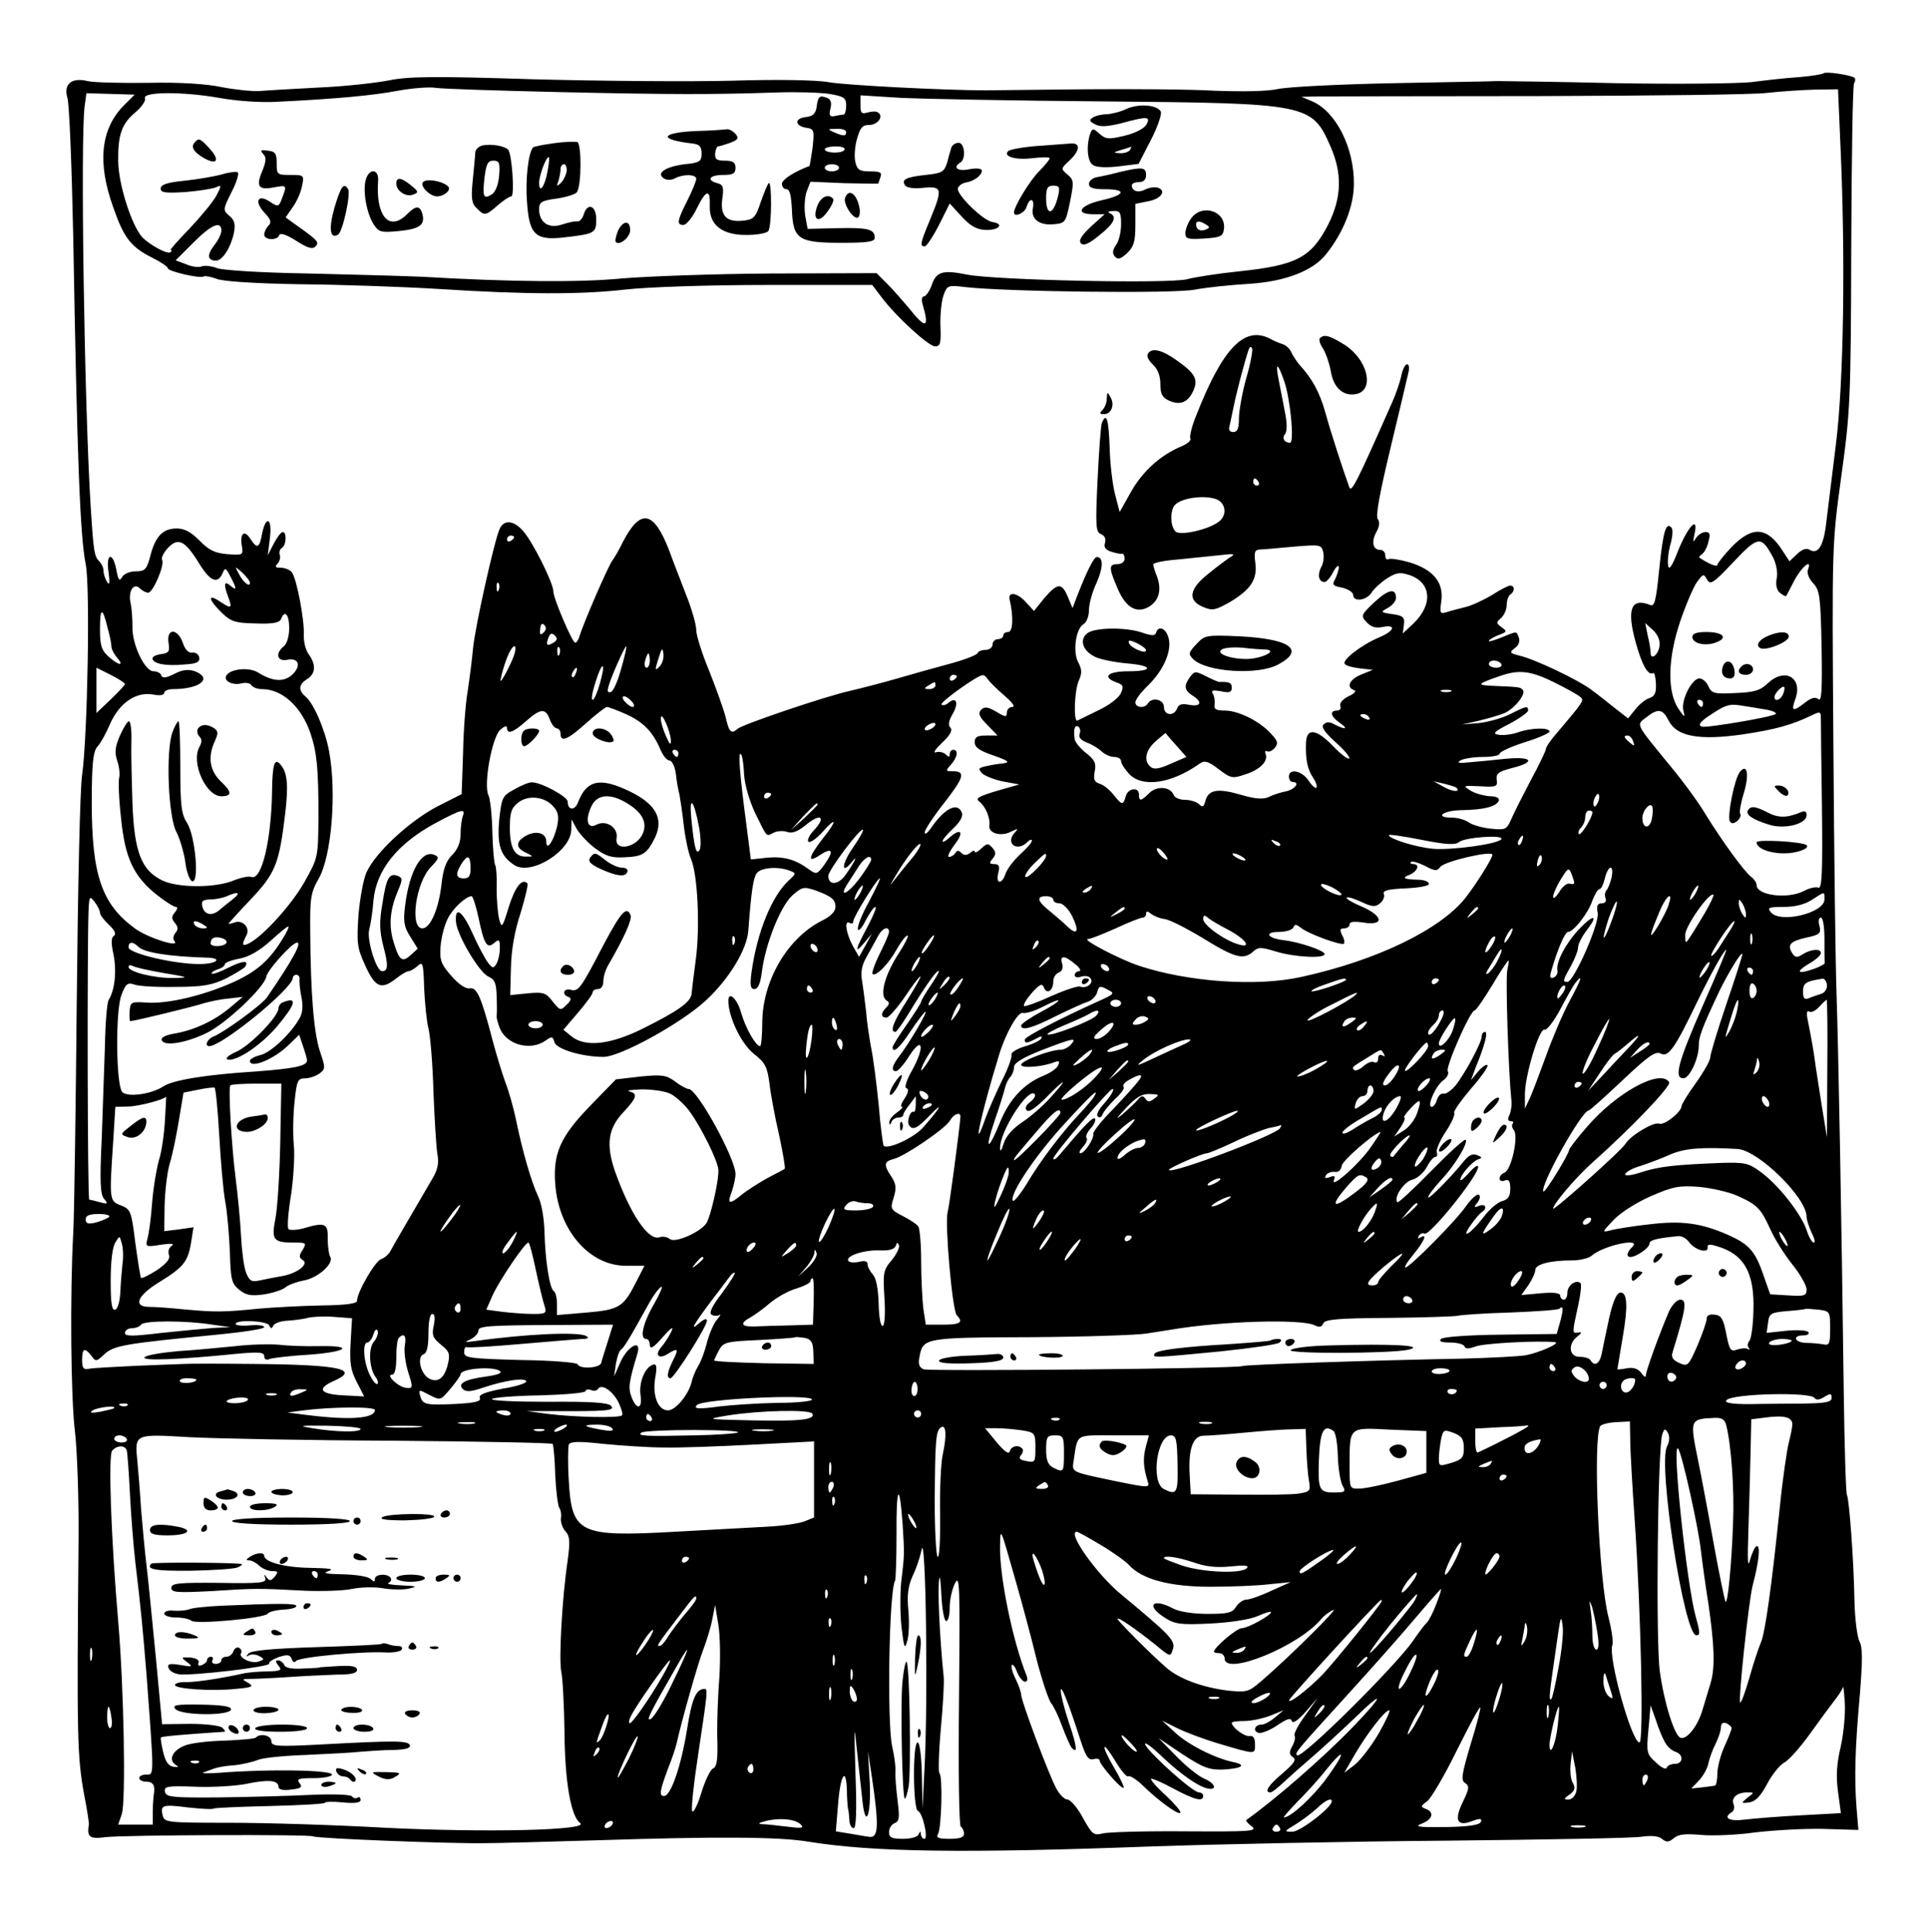 <?xml version="1.0" standalone="no"?>
<!DOCTYPE svg PUBLIC "-//W3C//DTD SVG 20010904//EN"
 "http://www.w3.org/TR/2001/REC-SVG-20010904/DTD/svg10.dtd">
<svg version="1.0" xmlns="http://www.w3.org/2000/svg"
 width="540pt" height="541pt" viewBox="0 0 540 541"
 preserveAspectRatio="xMidYMid meet">

<g transform="translate(0,541) scale(0.1,-0.1)"
fill="#000000" stroke="none">
<path d="M5108 5205 c-3 -3 -34 -8 -69 -11 -35 -2 -95 -9 -134 -14 -38 -4
-207 -6 -375 -3 -168 4 -318 6 -335 6 -16 -1 -149 -3 -295 -6 -146 -3 -289
-10 -319 -16 -32 -7 -102 -8 -180 -5 -69 4 -232 5 -361 4 -129 -1 -255 -3
-280 -3 -108 0 -390 14 -440 23 -32 6 -143 8 -270 4 -118 -3 -368 -1 -555 4
-279 9 -352 8 -405 -3 -36 -7 -123 -17 -195 -20 -71 -4 -148 -8 -169 -10 -21
-1 -69 4 -105 11 -42 9 -116 14 -206 12 -77 -1 -154 1 -170 5 -45 11 -68 -9
-56 -48 5 -17 12 -190 16 -385 11 -622 19 -840 35 -920 13 -63 5 -484 -10
-590 -6 -36 -12 -319 -15 -630 -3 -311 -7 -605 -10 -655 -9 -167 -7 -459 5
-555 6 -52 11 -187 10 -300 -5 -556 -4 -609 16 -718 8 -40 13 -76 13 -80 -6
-38 1 -43 48 -37 57 6 570 8 580 2 10 -6 392 -21 483 -19 36 0 175 4 310 8
339 11 513 10 595 -4 181 -29 433 -33 965 -13 179 6 550 14 825 16 275 3 519
7 542 11 29 4 48 2 58 -6 12 -10 19 -10 33 2 13 11 32 13 77 9 33 -3 101 0
150 7 50 6 135 11 190 10 l100 -3 -5 60 c-7 86 -4 172 9 318 8 98 8 134 -1
150 -6 12 -13 63 -14 114 -2 118 -15 286 -21 296 -3 5 -7 135 -9 290 -6 487
-15 956 -20 1107 -3 80 -7 397 -9 705 -4 559 -4 560 22 750 25 180 27 214 28
640 1 248 4 456 8 462 4 6 4 14 0 16 -15 8 -79 17 -85 12z m-3538 -53 c318 -7
422 -7 605 -1 55 2 121 0 148 -4 41 -7 47 -11 47 -33 0 -13 -3 -24 -7 -25 -5
0 -16 -2 -25 -4 -14 -3 -17 2 -12 21 4 17 1 26 -10 30 -21 8 -25 4 -29 -27 -3
-18 -11 -25 -31 -27 -32 -4 -30 -25 3 -30 21 -3 22 -7 17 -55 -4 -28 -8 -51
-9 -52 -43 -16 -77 -38 -77 -50 0 -8 6 -15 13 -15 9 0 13 -18 15 -57 3 -83 18
-93 138 -93 75 0 94 3 94 14 0 24 -18 29 -105 27 l-83 -2 -7 38 c-3 22 -1 51
4 66 l11 28 95 -4 c52 -1 95 -2 95 -1 0 1 3 9 6 18 5 13 -1 16 -29 16 -29 0
-36 4 -41 25 -4 14 -2 44 4 65 9 32 15 40 34 40 25 0 42 25 25 35 -5 4 -18 3
-29 0 -17 -5 -20 -2 -20 21 l0 27 113 -7 c61 -3 317 -8 567 -10 574 -5 584 -7
636 -125 34 -77 32 -144 -6 -220 -48 -93 -89 -114 -250 -131 -58 -6 -123 -16
-145 -22 -50 -13 -535 -3 -617 13 -69 14 -86 8 -99 -31 -6 -16 -16 -30 -21
-30 -6 0 -8 -10 -4 -22 20 -68 9 -71 -39 -10 -17 20 -43 50 -60 67 l-30 30
-295 -1 c-162 -1 -351 -8 -420 -14 -115 -11 -305 -10 -560 5 -47 2 -188 6
-315 9 -129 2 -242 9 -257 15 -15 6 -35 8 -43 5 -8 -4 -28 -1 -44 6 l-29 11
50 50 c50 50 78 62 78 33 0 -9 -9 -27 -20 -41 -21 -27 -19 -43 5 -43 18 0 41
36 50 77 5 25 2 36 -12 48 -19 16 -19 18 5 66 14 27 22 52 18 56 -3 3 -23 1
-43 -5 -21 -6 -68 -14 -105 -18 -50 -5 -68 -11 -68 -22 0 -12 13 -13 68 -10
37 3 75 9 86 13 17 8 17 6 2 -23 -9 -17 -43 -58 -75 -92 -32 -33 -56 -60 -53
-60 3 0 3 -3 0 -6 -8 -8 -59 20 -80 42 -30 34 -66 147 -67 212 -1 76 10 106
50 139 16 14 28 31 25 38 -7 18 104 19 207 1 49 -9 120 -14 164 -11 166 8 271
18 338 31 39 7 86 11 105 8 19 -3 177 -8 350 -12z m3585 -154 c14 -313 9 -659
-13 -833 -11 -88 -23 -187 -27 -219 -7 -64 -23 -90 -46 -76 -9 6 -21 2 -35
-11 l-22 -21 -19 29 c-43 68 -85 71 -143 11 -22 -23 -40 -46 -40 -50 0 -7 -23
2 -50 20 -2 2 1 6 7 10 6 4 15 20 18 35 6 21 4 27 -8 27 -9 0 -21 -8 -27 -17
-8 -14 -9 -12 -4 11 12 53 -17 24 -45 -44 -18 -47 -27 -59 -29 -43 -2 12 1 39
7 60 6 21 7 41 2 46 -15 15 -23 -11 -34 -119 -9 -89 -13 -104 -26 -98 -53 21
-65 -13 -40 -104 18 -65 35 -95 49 -87 4 2 7 -11 8 -30 1 -25 -3 -35 -18 -40
-11 -3 -29 -18 -40 -32 l-20 -25 -36 28 c-20 16 -50 40 -68 53 -36 27 -157 85
-201 95 -27 7 -28 9 -12 21 10 7 15 19 11 29 -7 19 -4 19 -48 1 -20 -8 -36
-13 -36 -10 0 3 12 10 26 16 25 9 26 11 10 22 -16 12 -16 14 -2 26 9 8 16 24
16 37 0 12 5 26 10 29 13 8 13 25 0 25 -6 0 -29 -12 -52 -27 -24 -14 -56 -29
-73 -33 -16 -4 -40 -10 -52 -14 -20 -6 -21 -4 -16 31 7 52 -23 88 -89 108 -28
8 -54 12 -59 9 -5 -3 -9 2 -9 10 0 9 -6 16 -14 16 -21 0 -26 23 -11 50 9 16
10 29 4 36 -7 8 6 76 36 201 25 103 47 198 50 211 3 12 1 22 -4 22 -5 0 -13
-15 -16 -32 -4 -18 -15 -51 -25 -73 -102 -231 -115 -256 -121 -239 -17 47 -52
154 -67 209 -16 57 -37 95 -73 134 -8 10 -18 25 -22 34 -4 10 -15 20 -24 23
-10 3 -26 10 -35 15 -72 38 -133 -25 -207 -213 -13 -31 -20 -61 -17 -66 3 -5
-8 -15 -25 -22 -58 -24 -109 -70 -141 -127 l-32 -57 -13 50 c-7 27 -14 86 -15
131 -3 80 -9 100 -22 68 -3 -8 -8 -80 -12 -160 -6 -130 -5 -145 10 -151 10 -4
14 -13 11 -24 -4 -12 1 -20 17 -25 13 -4 26 -7 31 -6 4 1 7 -6 7 -14 0 -8 -9
-15 -20 -15 -25 0 -25 -10 1 -70 23 -53 54 -70 89 -48 26 17 34 46 21 82 -6
15 -11 31 -11 35 0 5 30 11 68 14 37 4 90 9 117 12 42 5 47 4 30 -6 -11 -7
-39 -28 -62 -47 -53 -42 -57 -74 -13 -92 26 -11 34 -9 75 14 58 35 77 63 71
109 -4 30 -2 37 12 38 9 0 52 4 95 8 74 6 78 6 83 -15 3 -12 1 -32 -6 -43 -11
-22 -6 -41 10 -41 5 0 16 12 24 28 8 15 15 21 16 14 0 -7 -5 -22 -10 -33 -10
-17 -7 -20 20 -25 16 -4 30 -13 30 -20 0 -21 38 -16 52 7 7 11 27 29 44 40 26
16 36 17 63 8 60 -21 65 -82 10 -135 l-30 -28 3 24 c3 21 -2 26 -32 30 -34 5
-34 6 -12 18 12 7 22 19 22 27 0 29 -21 25 -60 -11 -38 -36 -39 -38 -23 -56
13 -14 26 -18 45 -14 40 8 34 -11 -9 -29 -50 -21 -107 -65 -96 -75 4 -5 24
-10 43 -12 l35 -4 -32 -13 c-33 -13 -44 -36 -20 -44 7 -2 0 -10 -16 -17 -16
-8 -26 -19 -23 -27 3 -7 -1 -13 -9 -13 -22 0 -18 -17 7 -34 26 -18 17 -21 -14
-5 -14 8 -23 8 -31 0 -7 -7 3 -22 34 -50 24 -21 41 -42 38 -45 -3 -4 -24 12
-45 34 -46 48 -73 52 -76 13 -2 -48 3 -75 19 -100 9 -13 13 -26 10 -29 -3 -3
-13 6 -22 20 -19 28 -55 35 -55 11 0 -8 5 -15 10 -15 22 0 8 -20 -17 -26 -16
-3 -38 -10 -49 -16 -16 -7 -37 -6 -78 6 -65 19 -91 15 -100 -17 -4 -17 -8 -19
-18 -9 -6 6 -24 12 -39 12 -15 0 -29 6 -32 14 -9 23 -47 26 -68 5 -23 -23 -29
-24 -29 -4 0 22 -31 18 -37 -5 -7 -26 -11 -25 -34 4 -11 14 -28 28 -39 31 -15
5 -18 12 -14 34 5 23 0 33 -24 52 -17 13 -31 31 -32 39 -4 27 0 41 10 35 5 -3
7 -12 4 -20 -4 -10 3 -18 21 -25 14 -5 33 -17 41 -25 9 -8 24 -15 35 -15 10 0
19 -5 19 -12 0 -6 10 -22 22 -35 37 -40 119 -28 199 29 13 9 23 6 52 -16 34
-26 39 -27 74 -15 42 13 65 37 58 57 -3 7 -1 11 4 8 5 -3 14 1 21 9 11 13 9
20 -11 41 -32 35 -91 64 -129 64 -24 0 -31 4 -28 18 1 9 -1 23 -5 29 -6 10 0
11 23 7 23 -5 30 -3 30 10 0 14 -7 17 -35 16 -3 0 -19 7 -37 16 -30 15 -32 15
-45 -2 -18 -25 -16 -37 7 -52 29 -18 24 -32 -9 -26 -20 4 -30 2 -34 -10 -9
-23 -37 -20 -37 4 0 21 -33 29 -45 10 -9 -15 -35 -12 -35 3 0 7 14 26 31 43
45 42 70 96 63 133 -6 30 -29 42 -36 19 -3 -9 -12 -9 -38 0 -45 16 -132 15
-154 -1 -24 -18 -14 -50 22 -67 15 -7 55 -15 89 -18 73 -6 75 -22 3 -22 -55 0
-74 -15 -36 -30 23 -8 24 -12 15 -32 -6 -13 -34 -34 -62 -47 -29 -14 -55 -27
-59 -29 -12 -6 -9 85 4 113 9 20 8 31 -2 50 -16 29 -7 95 15 107 8 5 15 22 15
39 0 17 9 51 21 76 19 43 20 73 1 73 -8 0 -28 -39 -57 -114 l-11 -29 -13 31
c-17 41 -29 40 -66 -3 l-29 -36 -24 26 c-24 26 -50 29 -44 5 11 -47 9 -90 -4
-90 -8 0 -14 -4 -14 -10 0 -5 -7 -10 -15 -10 -8 0 -15 -7 -15 -15 0 -8 -9 -15
-19 -15 -11 0 -21 -4 -23 -9 -1 -5 -37 -19 -78 -30 -41 -11 -109 -30 -150 -42
-41 -12 -100 -27 -130 -34 -68 -15 -301 -94 -314 -106 -18 -16 -24 -10 -34 34
-6 23 -27 81 -46 129 -20 48 -36 99 -36 114 0 14 -11 53 -24 87 -13 34 -37 95
-52 136 -43 111 -80 118 -129 24 -10 -21 -24 -45 -30 -53 -11 -14 -81 -175
-92 -212 -3 -10 -8 -18 -12 -18 -8 0 -61 124 -61 143 0 24 -58 140 -85 170
-26 30 -53 32 -65 7 -14 -27 -69 -274 -75 -335 -3 -33 -10 -87 -15 -120 -6
-33 -12 -112 -13 -174 l-4 -115 -69 -35 c-76 -40 -171 -127 -197 -183 -9 -19
-19 -74 -23 -121 -5 -78 -4 -91 19 -141 28 -62 45 -69 87 -36 14 11 29 20 34
20 5 0 17 7 26 15 14 13 16 8 18 -63 2 -42 7 -93 12 -112 5 -19 12 -99 14
-177 3 -78 8 -157 11 -175 5 -25 1 -44 -14 -69 -53 -91 -107 -183 -116 -200
-5 -11 -18 -22 -27 -25 -17 -5 -68 -93 -68 -117 0 -8 -31 -12 -98 -13 -53 -1
-133 -5 -177 -9 -99 -10 -122 -10 -210 -2 -38 4 -82 7 -97 7 -46 0 -34 31 26
68 70 43 82 58 91 111 l7 44 -41 -6 -41 -5 1 71 c1 40 7 92 14 117 8 25 19 80
26 122 l13 78 40 8 c23 5 44 7 47 6 3 -2 9 -61 13 -132 4 -71 11 -156 17 -188
6 -32 11 -97 13 -143 2 -75 5 -86 26 -103 20 -16 33 -18 70 -13 25 4 52 13 60
20 8 7 31 15 51 19 40 7 85 48 74 66 -4 7 -7 29 -7 51 1 43 -7 47 -68 29 -19
-5 -38 -6 -42 -2 -4 4 -1 46 7 94 7 47 11 111 8 141 -3 30 -2 85 2 121 6 59 9
66 29 66 12 0 30 6 40 13 18 13 18 16 2 63 -17 52 -26 161 -27 334 -1 94 1
110 24 150 36 64 50 240 29 355 -11 60 -43 135 -66 154 -21 18 -20 34 4 49 24
15 26 40 5 69 -9 12 -15 37 -14 55 2 41 -20 159 -34 176 -5 6 -19 12 -30 12
-16 0 -18 3 -10 11 6 6 9 17 7 24 -3 7 -1 16 5 20 13 7 15 45 3 45 -5 0 -16
-15 -25 -32 l-17 -33 6 48 c7 56 -11 66 -22 12 -7 -40 -14 -43 -32 -15 -17 27
-30 18 -25 -17 5 -28 4 -28 -40 -25 -35 3 -52 11 -78 38 -24 24 -42 34 -64 34
-39 0 -60 -22 -74 -77 -10 -38 -15 -43 -41 -43 -16 0 -33 -7 -38 -16 -7 -13
-11 -9 -16 20 -10 52 -30 47 -22 -6 4 -30 3 -39 -4 -28 -5 8 -10 22 -10 31 0
8 -5 20 -12 27 -14 14 -16 27 -24 152 -18 292 -29 1031 -17 1122 l5 37 68 -2
67 -2 -30 -30 c-65 -66 -75 -160 -30 -285 30 -87 50 -112 110 -142 24 -12 43
-25 43 -29 0 -9 91 -30 101 -23 4 2 20 -1 36 -7 17 -7 108 -13 233 -15 113 -1
286 -7 385 -13 249 -16 402 -16 525 -2 61 7 229 13 399 13 l294 0 25 -33 c42
-56 133 -139 151 -139 15 0 17 9 15 58 -1 31 3 70 9 86 10 27 12 28 61 22 113
-13 585 -19 643 -7 32 6 99 13 149 16 102 6 181 36 218 83 49 61 78 135 78
197 1 101 -50 202 -116 231 l-31 13 50 1 c28 0 307 1 620 1 314 1 599 4 635 9
36 4 95 8 131 9 l67 1 7 -162z m-2785 42 c0 -12 -8 -12 -35 0 -18 8 -17 9 8 9
15 1 27 -3 27 -9z m-5 -50 c-7 -11 -55 -9 -55 2 0 4 14 8 31 8 17 0 28 -4 24
-10z m-15 -50 c0 -5 -9 -10 -20 -10 -11 0 -20 5 -20 10 0 6 9 10 20 10 11 0
20 -4 20 -10z m1140 -591 c-11 -40 -20 -91 -20 -111 0 -28 -4 -38 -16 -38 -10
0 -14 6 -10 18 2 9 7 33 11 52 6 32 30 125 42 160 3 9 7 11 10 4 2 -6 -5 -45
-17 -85z m107 -7 c17 -49 29 -172 16 -172 -16 0 -23 13 -14 24 6 7 6 30 1 56
-5 25 -13 67 -18 93 -11 54 -4 54 15 -1z m-72 -282 c3 -5 1 -10 -4 -10 -6 0
-11 5 -11 10 0 6 2 10 4 10 3 0 8 -4 11 -10z m-114 -50 c23 -13 25 -43 4 -60
-26 -22 -107 -41 -122 -29 -16 14 -17 63 0 77 23 20 90 26 118 12z m-1971
-104 c0 -3 -4 -8 -10 -11 -5 -3 -10 -1 -10 4 0 6 5 11 10 11 6 0 10 -2 10 -4z
m-881 -76 c31 -50 52 -57 66 -22 5 13 9 10 20 -12 19 -36 19 -42 0 -26 -18 15
-19 3 -5 -34 11 -30 8 -32 -25 -10 -35 23 -31 4 6 -32 26 -25 38 -29 95 -30
48 -2 67 2 71 12 10 27 23 14 23 -25 0 -22 -6 -44 -15 -51 -25 -20 -19 -43 9
-38 33 7 41 -17 14 -42 -23 -21 -55 -19 -96 7 -25 15 -77 10 -88 -9 -9 -15 17
-28 42 -22 12 3 25 1 28 -5 4 -6 17 -11 30 -11 57 0 111 -50 136 -125 18 -54
22 -99 22 -233 -1 -112 -1 -114 -38 -180 -35 -63 -114 -151 -155 -173 -21 -11
-23 -6 -9 21 12 22 -11 46 -35 36 -8 -3 -15 -4 -15 -3 0 1 28 32 63 69 69 73
79 99 96 241 9 78 6 112 -12 134 -18 23 -24 4 -25 -73 -2 -137 -29 -251 -58
-240 -7 3 -30 -2 -50 -10 -50 -21 -155 -21 -199 0 -59 28 -79 80 -84 216 -2
63 -4 141 -3 173 1 31 -2 57 -7 57 -4 0 -15 -18 -25 -40 -14 -32 -15 -47 -8
-70 6 -16 8 -37 6 -47 -3 -10 -1 -62 5 -114 11 -112 35 -163 100 -215 24 -19
48 -34 54 -34 5 0 4 -7 -3 -15 -10 -12 -10 -18 0 -30 9 -11 10 -18 1 -28 -6
-8 -7 -17 -3 -22 20 -21 -71 7 -109 34 -94 68 -122 150 -122 354 0 108 4 141
15 155 9 9 25 38 36 64 26 59 72 91 120 83 19 -4 32 -2 32 5 0 5 11 10 24 10
76 0 113 30 62 50 -18 6 -34 5 -57 -7 -24 -12 -34 -13 -37 -5 -2 7 -12 12 -22
12 -25 0 -61 77 -59 126 0 22 -2 50 -5 64 -8 33 8 60 26 42 6 -6 17 -12 23
-12 14 0 47 79 39 92 -3 5 4 20 16 33 29 31 48 22 89 -45z m4408 17 c8 -17 13
-42 9 -58 -3 -17 0 -32 10 -40 8 -6 15 -10 17 -8 1 2 12 22 23 44 21 39 50 62
38 30 -4 -9 2 -25 14 -38 19 -20 21 -37 24 -179 2 -122 0 -154 -9 -146 -9 7
-20 4 -39 -11 -32 -25 -38 -23 -26 10 23 61 -29 91 -77 45 -21 -20 -38 -25
-91 -27 -59 -3 -66 -1 -75 19 -5 12 -17 22 -25 22 -22 0 -53 -63 -45 -91 5
-20 3 -19 -14 6 -32 48 -30 141 5 245 16 47 37 96 47 110 17 23 19 24 28 7 9
-16 18 -11 74 49 70 74 78 75 112 11z m-4267 -69 c0 -14 -19 1 -31 25 -12 22
-12 22 10 3 11 -11 21 -23 21 -28z m697 -20 c-3 -8 -6 -5 -6 6 -1 11 2 17 5
13 3 -3 4 -12 1 -19z m-1096 -105 c6 -21 11 -45 11 -53 0 -8 8 -23 16 -32 22
-25 3 -22 -25 4 -19 17 -23 32 -23 76 0 61 7 63 21 5z m1222 -14 c-9 -9 -12
-7 -10 9 1 14 5 18 11 12 7 -7 6 -14 -1 -21z m3125 -38 c-3 -25 -25 -42 -25
-19 0 7 -3 29 -8 48 l-7 35 21 -19 c14 -13 21 -29 19 -45z m-3098 9 c-18 -11
-22 -7 -14 14 5 13 10 14 18 6 8 -8 7 -13 -4 -20z m1660 -21 c0 -12 -43 6 -48
20 -3 9 2 9 22 0 14 -7 26 -16 26 -20z m-1774 -24 c-8 -19 -20 -43 -26 -52 -9
-15 -10 -14 -5 7 11 44 27 80 36 80 5 0 3 -16 -5 -35z m131 13 c-3 -8 -6 -5
-6 6 -1 11 2 17 5 13 3 -3 4 -12 1 -19z m173 -40 c-9 -34 -22 -64 -29 -66 -9
-3 -11 2 -6 18 9 30 45 110 49 110 2 0 -4 -28 -14 -62z m107 5 c-13 -13 -13
-10 -3 22 9 30 12 32 14 15 2 -13 -3 -29 -11 -37z m-27 17 c0 -11 -4 -20 -9
-20 -5 0 -7 9 -4 20 3 11 7 20 9 20 2 0 4 -9 4 -20z m2385 -10 c3 -5 -3 -10
-14 -10 -12 0 -21 5 -21 10 0 6 6 10 14 10 8 0 18 -4 21 -10z m-2525 -55 c-7
-25 -16 -45 -20 -45 -5 0 -1 22 8 50 19 61 30 58 12 -5z m-1330 -1 c0 -2 -18
-22 -40 -43 l-40 -38 0 64 0 63 40 -20 c22 -11 40 -23 40 -26z m1263 31 c-3
-9 -8 -14 -10 -11 -3 3 -2 9 2 15 9 16 15 13 8 -4z m2740 -26 c34 -17 67 -35
73 -41 12 -9 9 -13 -63 -98 -18 -20 -33 -42 -33 -47 0 -5 -19 -45 -43 -89 -23
-44 -48 -93 -55 -110 -12 -27 -16 -29 -55 -25 -23 2 -51 10 -62 17 -11 8 -32
14 -47 14 -52 0 -28 20 25 21 63 1 99 10 105 27 2 7 -7 12 -25 12 -15 1 -39 7
-53 15 -24 15 -23 15 25 13 46 -3 50 -1 47 18 -2 18 5 23 43 33 68 17 57 33
-17 26 -35 -4 -81 -8 -103 -10 -28 -3 -36 -2 -25 5 8 5 36 10 63 10 26 0 47 4
47 9 0 5 32 20 70 32 39 12 70 26 70 30 0 12 -51 11 -88 -2 -17 -6 -41 -9 -54
-7 -19 3 -15 8 30 31 28 15 52 32 52 37 0 14 -5 13 -50 -10 -22 -11 -61 -22
-87 -25 l-48 -4 45 10 c25 6 57 15 72 21 28 11 64 55 53 66 -7 8 -11 8 -80 11
-52 2 -50 5 20 29 51 17 83 13 148 -19z m-1673 17 c0 -3 -4 -8 -10 -11 -5 -3
-10 -1 -10 4 0 6 5 11 10 11 6 0 10 -2 10 -4z m87 -9 c4 -6 25 -27 46 -45 22
-19 32 -32 22 -32 -8 0 -15 -7 -15 -16 0 -13 -4 -13 -30 3 -23 13 -32 15 -42
5 -9 -9 -6 -19 17 -42 l29 -30 -32 0 c-25 0 -32 -4 -32 -19 0 -14 14 -24 53
-37 42 -15 47 -19 27 -22 -14 -1 -36 -5 -49 -8 -21 -5 -22 -7 -10 -20 9 -8 35
-18 60 -23 l44 -8 -63 -18 c-50 -15 -61 -21 -50 -29 18 -14 32 -46 29 -68 -3
-22 33 -32 61 -17 19 9 21 9 11 -2 -29 -30 5 -57 35 -27 7 7 12 8 12 3 0 -5
-15 -22 -34 -39 -18 -17 -36 -41 -40 -54 -10 -30 -28 -28 -20 3 5 19 2 25 -11
25 -14 0 -15 3 -5 15 10 12 10 18 0 30 -12 14 -15 14 -31 -1 -11 -10 -19 -14
-19 -9 0 4 -6 3 -13 -4 -10 -7 -17 -7 -24 0 -8 8 -13 8 -17 0 -4 -6 -12 -11
-18 -11 -6 0 2 16 16 35 28 36 17 48 -16 18 -10 -9 -18 -13 -18 -9 0 5 14 21
30 36 19 18 28 34 24 44 -12 31 -49 12 -87 -44 -9 -13 -17 -19 -17 -11 0 7 25
45 55 83 56 72 60 88 23 88 -20 0 -20 1 -5 18 19 21 22 42 7 42 -5 0 -10 -5
-10 -12 0 -9 -3 -9 -11 -1 -6 6 -19 9 -28 6 -9 -3 -1 9 18 27 22 21 30 35 23
42 -7 7 -5 19 6 38 18 31 11 50 -11 32 -8 -7 -17 -9 -20 -5 -6 5 99 81 115 82
4 1 11 -5 15 -12z m-147 -17 c0 -5 -8 -10 -17 -10 -15 0 -16 2 -3 10 19 12 20
12 20 0z m2374 -24 c-6 -16 -24 -23 -24 -8 0 10 22 33 27 28 2 -2 1 -11 -3
-20z m-931 7 c-7 -2 -19 -2 -25 0 -7 3 -2 5 12 5 14 0 19 -2 13 -5z m-2293
-28 c7 -8 8 -15 2 -15 -5 0 -15 7 -22 15 -7 8 -8 15 -2 15 5 0 15 -7 22 -15z
m3000 -5 c0 -5 -2 -10 -4 -10 -3 0 -8 5 -11 10 -3 6 -1 10 4 10 6 0 11 -4 11
-10z m168 -16 c24 -3 40 -10 35 -14 -7 -6 -120 -27 -190 -35 -31 -3 -29 9 5
31 41 28 55 33 82 29 14 -2 45 -7 68 -11z m-3185 -14 c49 -22 76 -50 97 -100
7 -16 18 -30 25 -30 7 0 15 -16 18 -37 2 -21 7 -47 10 -58 2 -11 8 -49 12 -85
4 -36 13 -78 20 -95 19 -42 26 -189 14 -281 -6 -44 -11 -87 -12 -97 -2 -23
-35 -47 -135 -97 -92 -46 -163 -54 -202 -22 l-22 18 41 48 c22 26 41 51 41 57
0 5 7 9 15 9 9 0 15 9 15 23 0 12 6 31 13 43 45 78 68 128 63 141 -11 27 -27
8 -75 -82 -65 -125 -71 -133 -93 -127 -20 5 -25 -14 -6 -20 9 -3 8 -10 -5 -22
-17 -17 -18 -17 -39 9 -19 25 -26 27 -70 23 l-49 -5 2 76 c1 50 10 102 27 154
13 43 22 80 19 83 -15 15 -34 -9 -52 -66 -18 -59 -20 -61 -27 -34 -4 16 -7 54
-7 85 1 32 -1 61 -4 66 -3 5 -7 47 -8 93 -1 47 -6 93 -11 103 -14 28 9 158 32
182 12 11 20 14 20 7 0 -20 17 -14 53 18 42 37 55 37 67 5 5 -14 14 -25 20
-25 5 0 10 -7 10 -15 0 -25 20 -17 72 30 28 25 54 45 58 45 4 0 28 -9 53 -20z
m2921 -19 c23 -44 85 -55 206 -38 94 14 139 27 193 53 25 12 27 12 27 -9 0
-12 1 -125 3 -250 2 -181 0 -227 -10 -223 -7 3 -25 -1 -40 -9 -45 -24 -133
-13 -133 16 0 7 -7 17 -15 23 -19 14 -83 102 -129 177 -19 32 -63 92 -98 134
-99 121 -96 114 -67 136 33 26 46 24 63 -10z m-2795 -56 c0 -14 -4 -9 -14 14
-8 18 -15 41 -14 50 1 22 28 -39 28 -64z m1956 65 c3 -6 -1 -7 -9 -4 -18 7
-21 14 -7 14 6 0 13 -4 16 -10z m-1225 -30 c-8 -5 -17 -7 -19 -4 -3 3 1 9 9
14 8 5 17 7 19 4 3 -3 -1 -9 -9 -14z m684 -47 l29 -33 -44 -19 c-31 -14 -47
-17 -56 -9 -21 17 -15 47 15 73 15 13 27 23 27 22 0 -1 13 -17 29 -34z m1280
11 c5 -14 4 -15 -9 -4 -17 14 -19 20 -6 20 5 0 12 -7 15 -16z m-2674 -34 c0
-5 -2 -10 -4 -10 -3 0 -8 5 -11 10 -3 6 -1 10 4 10 6 0 11 -4 11 -10z m184
-59 c2 -30 15 -74 31 -108 35 -71 30 -66 52 -55 10 5 27 6 38 2 14 -5 30 1 55
22 40 32 54 19 19 -18 -12 -13 -19 -27 -15 -31 4 -5 21 7 38 25 42 48 44 35 2
-17 -40 -52 -44 -70 -8 -46 35 23 41 13 14 -25 -21 -29 -23 -30 -44 -15 -38
28 -70 37 -117 33 l-46 -5 -13 101 c-19 144 -23 202 -15 194 4 -3 8 -29 9 -57z
m1995 -37 c13 -13 -10 -12 -35 2 l-29 16 30 -7 c16 -4 32 -9 34 -11z m-1919
-18 c0 -3 -4 -8 -10 -11 -5 -3 -10 -1 -10 4 0 6 5 11 10 11 6 0 10 -2 10 -4z
m2316 -22 c-4 -9 -9 -15 -11 -12 -3 3 -3 13 1 22 4 9 9 15 11 12 3 -3 3 -13
-1 -22z m-2518 -71 c5 -28 6 -57 1 -64 -9 -15 -15 9 -23 91 -6 66 8 48 22 -27z
m332 64 c0 -2 -17 -19 -37 -38 l-38 -34 34 38 c33 34 41 42 41 34z m2336 -43
c-7 -27 -26 -24 -26 5 0 21 23 47 28 31 2 -6 1 -22 -2 -36z m-3330 10 c-3 -9
-6 -31 -6 -50 0 -23 -8 -43 -24 -59 -17 -17 -25 -39 -30 -86 -8 -66 -31 -119
-53 -119 -36 0 -19 128 24 172 23 24 24 28 9 34 -35 14 -69 -45 -81 -140 -6
-46 -4 -61 14 -89 l21 -34 -21 -19 c-24 -21 -32 -13 -49 46 -11 42 -7 84 14
134 14 33 14 37 0 43 -24 9 -32 -6 -43 -78 -9 -51 -8 -77 3 -120 14 -53 13
-69 -4 -69 -16 0 -43 88 -36 116 4 15 10 52 12 82 8 86 67 159 174 217 73 39
85 42 76 19z m3164 11 c0 -15 -32 -66 -38 -61 -3 4 0 12 6 18 7 7 12 20 12 30
0 10 5 18 10 18 6 0 10 -2 10 -5z m-2071 -99 c-32 -45 -34 -79 -3 -40 20 25 6
-3 -19 -38 -20 -27 -47 -28 -47 -1 0 16 90 136 97 129 2 -2 -10 -24 -28 -50z
m1698 16 c16 13 126 21 118 8 -8 -14 -142 -32 -193 -27 -49 5 -122 28 -122 38
0 3 41 -3 91 -13 71 -14 95 -15 106 -6z m176 3 c-3 -9 -8 -14 -10 -11 -3 3 -2
9 2 15 9 16 15 13 8 -4z m-678 -13 c-3 -3 -11 0 -18 7 -9 10 -8 11 6 5 10 -3
15 -9 12 -12z m-1031 -36 c-16 -19 -37 -45 -47 -58 -17 -22 -17 -22 0 7 28 48
65 96 71 91 2 -3 -8 -21 -24 -40z m716 -2 c0 -3 -7 -1 -15 6 -8 7 -15 17 -15
22 0 5 7 3 15 -6 8 -8 15 -18 15 -22z m-340 9 c-1 -14 -51 -65 -58 -59 -3 4 7
20 23 36 33 32 35 33 35 23z m550 -3 c8 -5 11 -10 5 -10 -5 0 -17 5 -25 10 -8
5 -10 10 -5 10 6 0 17 -5 25 -10z m700 6 c0 -10 -46 -83 -75 -120 -70 -89
-249 -176 -460 -222 -125 -28 -318 -14 -454 31 -55 18 -163 75 -144 75 7 0 42
14 78 30 36 17 70 30 75 30 6 0 10 5 10 11 0 8 4 8 15 -1 8 -6 25 -13 38 -14
13 -2 61 -26 107 -54 89 -55 113 -61 140 -37 14 13 22 13 64 0 53 -16 136 -20
136 -7 0 10 -72 34 -115 39 -45 5 -56 23 -13 23 20 0 38 6 41 13 3 9 7 9 20
-1 20 -17 114 -51 121 -45 3 3 1 14 -5 24 -7 15 -6 19 6 19 8 0 15 5 15 11 0
8 13 9 40 5 58 -9 54 19 -6 45 -26 11 -45 22 -42 25 3 3 22 -3 41 -12 30 -14
39 -15 52 -4 9 7 14 19 11 26 -4 10 12 14 62 16 38 2 66 7 64 13 -1 6 -12 10
-25 11 -45 1 -53 5 -29 14 23 10 30 30 10 30 -6 0 -9 3 -6 6 4 3 21 -2 39 -11
28 -15 34 -15 43 -3 12 16 146 47 146 34z m132 -28 c-8 -8 -9 -4 -5 13 4 13 8
18 11 10 2 -7 -1 -18 -6 -23z m-2994 -8 c0 -23 -4 -30 -19 -30 -22 0 -24 12
-7 40 18 28 25 25 26 -10z m1122 22 c0 -4 -14 -27 -31 -50 -33 -45 -62 -59
-35 -17 9 14 23 36 32 50 16 24 34 33 34 17z m-227 -31 c17 -6 17 -8 -3 -26
-48 -44 -89 -144 -105 -257 -5 -38 -3 -48 8 -48 10 0 17 16 21 49 10 78 52
183 85 213 27 24 32 25 63 15 47 -17 58 -26 58 -47 0 -13 -14 -27 -39 -39 -96
-49 -165 -168 -166 -284 0 -37 -3 -67 -6 -67 -12 0 -41 51 -53 93 -11 40 -36
63 -36 34 0 -45 36 -120 71 -148 32 -25 38 -37 44 -82 3 -28 15 -94 27 -145
11 -51 18 -94 16 -95 -1 -2 -23 -13 -48 -26 -25 -14 -58 -35 -74 -48 -34 -28
-40 -25 -26 11 5 15 10 36 10 48 0 43 -107 238 -131 238 -5 0 -23 9 -38 21
-25 18 -36 20 -97 14 l-69 -8 -72 -74 c-86 -89 -106 -136 -97 -229 13 -125 98
-219 197 -219 l52 0 -23 -45 c-36 -71 -47 -78 -139 -86 l-83 -7 0 31 c0 17 -4
33 -9 36 -12 8 -24 87 -26 166 -1 37 -8 80 -18 100 -18 38 -43 122 -62 215 -7
33 -20 80 -30 105 -9 25 -25 77 -35 115 -32 123 -44 150 -64 147 -12 -2 -31
11 -52 35 -29 33 -33 44 -30 83 2 25 11 60 20 77 14 29 51 63 67 63 3 0 12
-26 19 -59 16 -77 24 -89 44 -72 14 12 16 10 16 -15 0 -16 -5 -36 -10 -44 -8
-13 -11 -12 -24 5 -8 11 -28 48 -43 82 -28 62 -49 77 -46 32 2 -36 65 -143 91
-154 18 -8 22 -19 23 -55 1 -25 1 -49 0 -54 -1 -5 3 -21 9 -36 19 -46 85 -64
127 -35 19 13 21 13 26 -4 5 -19 77 -41 137 -41 47 0 218 94 287 158 65 60
116 144 119 197 8 108 14 148 24 160 13 16 62 19 93 6z m2196 -33 c1 -4 -5 -5
-12 -3 -7 3 -20 -7 -29 -22 -10 -16 -18 -22 -18 -14 0 7 10 30 22 49 19 31 22
33 29 16 4 -10 8 -22 8 -26z m105 15 c-4 -16 -10 -32 -15 -37 -4 -5 -5 -15 -2
-22 3 -8 -1 -14 -11 -14 -12 0 -15 -7 -11 -27 5 -30 -67 -193 -85 -193 -14 0
-13 4 10 45 11 20 20 43 20 52 0 9 11 31 26 50 32 42 17 43 -23 1 -37 -39 -65
-92 -61 -115 2 -9 -3 -18 -11 -21 -10 -3 -11 2 -6 19 17 59 38 109 47 109 15
0 57 53 68 88 7 17 15 32 20 32 5 0 11 14 15 30 4 17 11 30 16 30 5 0 6 -12 3
-27z m-2080 -68 c-20 -36 -34 -71 -31 -78 2 -6 12 5 22 26 11 20 22 37 27 37
4 0 -6 -25 -22 -55 -35 -65 -38 -80 -9 -45 l21 25 -18 -33 -18 -32 -18 32
c-19 36 -24 73 -8 63 6 -3 10 -1 10 5 0 12 67 120 74 120 3 0 -11 -29 -30 -65z
m1323 19 c-7 -7 -57 18 -57 28 0 5 14 1 31 -7 17 -9 29 -19 26 -21z m-1347 6
c-6 -11 -13 -20 -16 -20 -2 0 0 9 6 20 6 11 13 20 16 20 2 0 0 -9 -6 -20z
m645 10 c-3 -5 -12 -10 -18 -10 -7 0 -6 4 3 10 19 12 23 12 15 0z m1695 -10
c-6 -11 -13 -20 -16 -20 -2 0 0 9 6 20 6 11 13 20 16 20 2 0 0 -9 -6 -20z
m-4100 -20 c-14 -11 -30 -24 -37 -30 -20 -16 -40 -12 -46 10 -4 16 0 20 21 21
15 0 36 4 47 9 34 15 41 10 15 -10z m4125 -37 c-16 -26 -34 -57 -42 -68 -12
-19 -13 -18 -13 7 0 24 68 121 79 112 2 -2 -9 -25 -24 -51z m335 38 c0 -38
-124 -68 -150 -36 -11 13 -6 15 36 15 32 0 59 7 79 20 37 24 35 24 35 1z
m-4830 -37 c0 -6 11 -21 25 -34 17 -16 21 -26 14 -31 -8 -5 -8 -20 -1 -53 9
-45 4 -99 -14 -127 -4 -8 -9 -63 -10 -124 -2 -60 -6 -179 -9 -263 -6 -121 -4
-156 6 -169 13 -15 11 -16 -11 -10 -14 4 -27 7 -30 7 -5 0 -6 704 -2 809 2 42
3 43 17 25 8 -10 15 -24 15 -30z m2670 36 c0 -5 8 -10 18 -10 9 0 25 -16 35
-36 20 -41 15 -55 -11 -31 -9 9 -32 29 -49 43 -38 30 -42 44 -13 44 11 0 20
-4 20 -10z m1724 -12 c-3 -13 -18 -41 -31 -63 -26 -41 -25 -30 5 42 18 44 39
60 26 21z m-160 -47 c-10 -28 -20 -49 -22 -47 -2 2 5 27 14 55 10 27 20 48 22
46 3 -2 -4 -27 -14 -54z m376 19 c0 -13 -1 -13 -10 0 -5 8 -10 22 -10 30 0 13
1 13 10 0 5 -8 10 -22 10 -30z m-1740 15 c0 -2 -10 -9 -22 -15 -22 -11 -22
-10 -4 4 21 17 26 19 26 11z m990 1 c0 -2 -8 -10 -17 -17 -16 -13 -17 -12 -4
4 13 16 21 21 21 13z m-700 -60 c49 -26 68 -53 29 -41 -39 11 -99 54 -99 71 0
11 3 12 13 4 6 -6 32 -21 57 -34z m1670 -26 c0 -33 0 -63 1 -67 0 -3 -16 -12
-35 -18 -44 -15 -47 -6 -6 18 17 10 30 22 30 28 0 13 -27 11 -50 -3 -17 -11
-22 -10 -30 2 -15 24 -6 34 39 44 38 8 42 12 37 33 -4 13 -2 23 4 23 6 0 10
-26 10 -60z m-4540 40 c13 -8 13 -10 -2 -10 -9 0 -20 5 -23 10 -8 13 5 13 25
0z m4276 -15 c-9 -14 -23 -36 -32 -50 -9 -14 -19 -24 -21 -22 -5 5 56 97 64
97 3 0 -2 -11 -11 -25z m-4053 -22 c-38 -63 -74 -94 -140 -124 -85 -38 -184
-61 -242 -57 -43 3 -46 2 -48 -24 -1 -16 0 -28 2 -28 10 0 183 42 205 50 14 4
44 11 67 13 l43 5 -38 -32 c-44 -36 -100 -62 -155 -71 -23 -4 -37 -11 -34 -18
6 -18 65 -9 124 19 55 26 165 130 169 159 3 18 72 95 86 95 14 0 -12 -48 -84
-153 -14 -21 -123 -100 -150 -110 -17 -6 -26 -27 -12 -27 36 0 234 162 234
191 0 5 5 9 10 9 6 0 10 -6 9 -12 -1 -7 1 -29 5 -49 5 -23 4 -45 -4 -59 -23
-43 -82 -99 -111 -105 -16 -4 -29 -11 -29 -16 0 -23 65 3 106 42 l32 31 11
-33 c6 -17 11 -35 11 -39 0 -16 -38 -23 -145 -31 -141 -9 -231 -24 -258 -42
-34 -22 -101 -31 -115 -15 -17 22 -19 225 -2 271 12 31 17 36 35 30 11 -5 63
-8 115 -7 80 0 104 5 144 24 26 14 50 28 53 33 11 18 -7 17 -47 -3 -23 -12
-44 -19 -47 -17 -2 3 5 8 16 12 12 3 21 10 21 15 0 4 18 11 40 15 27 5 55 21
88 50 26 24 48 42 50 40 2 -1 -5 -16 -15 -32z m1697 17 c0 -6 -12 -33 -26 -61
-14 -28 -23 -54 -20 -57 9 -8 45 28 68 70 12 21 25 38 30 38 4 0 -8 -25 -28
-55 -37 -59 -51 -114 -31 -127 9 -5 9 -10 -1 -20 -16 -16 -15 -28 1 -28 6 0
30 27 52 59 22 33 41 58 43 56 2 -1 -15 -31 -37 -66 -39 -61 -50 -89 -33 -89
4 0 27 34 52 76 25 41 54 83 64 92 11 9 5 -4 -12 -30 -18 -26 -32 -50 -32 -53
0 -4 -18 -32 -40 -64 -22 -31 -40 -60 -40 -64 0 -19 20 -2 49 43 18 27 37 52
42 56 11 6 -43 -86 -73 -125 -20 -26 -23 -41 -8 -41 5 0 22 19 37 43 37 58 44
25 8 -40 -16 -28 -23 -49 -16 -51 7 -2 5 -12 -5 -28 -9 -13 -13 -24 -8 -24 5
0 -2 -7 -14 -16 -12 -8 -22 -21 -21 -27 0 -9 2 -9 6 1 2 6 11 12 19 12 8 0 14
3 14 8 0 4 8 17 18 29 l17 23 0 -24 c0 -13 -3 -22 -6 -20 -9 5 -20 -26 -13
-37 10 -16 23 -10 60 29 40 41 26 17 -20 -35 -26 -30 -99 -63 -111 -52 -2 3
-9 54 -14 115 -6 60 -15 131 -21 159 -5 27 -12 72 -14 100 -3 27 -8 66 -11 85
-5 26 -2 45 12 70 11 19 25 45 32 58 12 23 31 30 31 12z m1740 -10 c-6 -11
-13 -20 -16 -20 -2 0 0 9 6 20 6 11 13 20 16 20 2 0 0 -9 -6 -20z m677 -22
c-3 -7 -5 -2 -5 12 0 14 2 19 5 13 2 -7 2 -19 0 -25z m-4273 1 c-7 -11 -44
-12 -44 -1 0 15 11 20 30 15 11 -3 17 -9 14 -14z m1423 -1 c-3 -8 -6 -5 -6 6
-1 11 2 17 5 13 3 -3 4 -12 1 -19z m547 -3 c-9 -14 -18 -25 -21 -25 -5 0 5 18
20 38 17 22 18 13 1 -13z m1572 -7 c-18 -26 -22 -17 -5 14 6 11 13 17 16 15 3
-3 -2 -16 -11 -29z m-1275 -1 c-10 -9 -11 -8 -5 6 3 10 9 15 12 12 3 -3 0 -11
-7 -18z m-2513 1 c16 -16 88 -27 190 -30 48 -1 30 -18 -20 -18 -71 0 -198 30
-198 47 0 16 12 17 28 1z m1902 -9 c0 -6 -4 -7 -10 -4 -5 3 -10 11 -10 16 0 6
5 7 10 4 6 -3 10 -11 10 -16z m1905 -28 c-8 -17 -21 -33 -27 -37 -8 -5 -7 1 3
16 8 14 19 31 23 38 15 25 16 11 1 -17z m574 -128 c-70 -160 -81 -203 -54
-203 17 0 43 55 43 92 0 24 8 47 58 153 26 53 64 115 64 102 0 -4 -20 -67 -45
-140 -25 -74 -45 -140 -45 -149 0 -8 -18 -40 -40 -71 -22 -30 -40 -60 -40 -64
0 -17 -49 -56 -63 -50 -15 6 -80 -33 -94 -56 -11 -19 -203 -190 -203 -182 0
13 65 89 110 129 107 95 222 215 215 225 -24 39 -148 -29 -231 -126 -27 -31
-49 -60 -49 -63 0 -11 -67 -121 -72 -117 -12 13 107 227 127 227 3 0 45 38 94
84 74 70 93 83 108 75 21 -11 40 17 102 146 39 80 75 145 81 145 2 0 -28 -71
-66 -157z m-2199 117 c-6 -11 -13 -20 -16 -20 -2 0 0 9 6 20 6 11 13 20 16 20
2 0 0 -9 -6 -20z m370 16 c0 -2 -8 -10 -17 -17 -16 -13 -17 -12 -4 4 13 16 21
21 21 13z m71 -16 c13 -10 18 -19 12 -20 -7 0 -13 -5 -13 -11 0 -6 8 -8 19 -4
11 3 23 1 26 -6 9 -13 -13 -29 -30 -22 -7 2 -43 -10 -81 -27 -37 -17 -71 -29
-75 -28 -5 2 5 18 20 36 23 26 30 29 35 16 8 -20 26 -9 26 17 0 11 7 22 15 25
10 4 13 13 10 25 -8 24 7 24 36 -1z m1211 -15 c-6 -21 3 -288 11 -365 2 -14
-1 -33 -5 -42 -6 -12 -5 -18 3 -18 7 0 9 -3 6 -7 -4 -3 -2 -12 3 -18 14 -17
-7 -112 -26 -119 -8 -3 -14 -10 -14 -17 0 -6 7 -9 15 -5 11 4 15 -2 15 -23 0
-22 -6 -30 -23 -35 -12 -3 -36 -23 -52 -45 -35 -46 -67 -66 -35 -21 11 16 25
32 30 35 17 11 11 25 -7 18 -15 -6 -16 -4 -5 9 7 9 9 19 4 22 -5 3 -21 -11
-36 -32 -27 -40 -158 -172 -170 -172 -4 0 6 17 23 37 31 38 40 60 19 47 -7 -4
-8 -3 -4 5 4 6 11 9 16 6 13 -8 150 161 150 187 0 7 -11 0 -25 -16 -14 -16
-25 -25 -25 -20 1 14 33 51 50 57 12 4 12 6 -3 12 -12 5 -23 0 -36 -16 -37
-46 -101 -111 -101 -102 0 5 17 27 37 49 38 40 76 104 68 112 -3 3 -46 -36
-96 -87 -50 -51 -93 -91 -95 -88 -12 12 18 57 41 63 14 3 32 19 41 35 8 16 19
29 24 29 5 0 7 6 4 13 -2 7 9 33 25 57 16 24 27 48 24 53 -3 4 19 35 47 68 29
33 50 63 46 66 -3 3 -15 -5 -26 -18 l-20 -24 13 35 c27 66 35 100 26 100 -5 0
-9 -6 -9 -13 0 -17 -48 -106 -74 -138 -12 -14 -27 -24 -33 -22 -6 2 -14 -5
-18 -16 -3 -12 -10 -21 -15 -21 -15 0 11 59 32 74 11 8 17 19 13 26 -7 11 63
170 75 170 4 0 26 32 49 70 23 39 44 70 46 70 2 0 0 -11 -3 -25z m554 -7 c-9
-12 -16 -19 -16 -15 0 11 24 47 28 42 2 -2 -3 -14 -12 -27z m-4318 -3 c72 -12
74 -13 28 -14 -53 -1 -126 17 -126 31 0 5 5 6 11 3 6 -4 45 -13 87 -20z m2647
15 c3 -5 2 -10 -4 -10 -5 0 -13 5 -16 10 -3 6 -2 10 4 10 5 0 13 -4 16 -10z
m1805 -10 c0 -5 -2 -10 -4 -10 -3 0 -8 5 -11 10 -3 6 -1 10 4 10 6 0 11 -4 11
-10z m-2264 -38 c-17 -16 -18 -16 -5 5 7 12 15 20 18 17 3 -2 -3 -12 -13 -22z
m38 -7 c-9 -14 -19 -23 -22 -20 -5 4 26 45 35 45 2 0 -4 -11 -13 -25z m1086
21 c0 -6 -93 -37 -97 -32 -2 2 15 11 39 19 47 17 58 19 58 13z m260 0 c0 -3
-4 -8 -10 -11 -5 -3 -10 -1 -10 4 0 6 5 11 10 11 6 0 10 -2 10 -4z m367 -58
c-19 -35 -48 -103 -66 -153 -18 -49 -38 -103 -46 -120 l-14 -30 0 38 c-1 51
40 189 55 183 6 -2 26 23 44 57 18 34 37 68 43 75 22 27 16 9 -16 -50z m720
43 c1 -10 -6 -21 -15 -24 -9 -3 -25 -8 -34 -12 -14 -6 -18 -2 -18 18 0 24 8
29 55 36 6 0 11 -8 12 -18z m-197 -16 c0 -8 -4 -17 -10 -20 -6 -4 -10 5 -10
20 0 15 4 24 10 20 6 -3 10 -12 10 -20z m-2645 5 c3 -5 1 -10 -4 -10 -6 0 -11
5 -11 10 0 6 2 10 4 10 3 0 8 -4 11 -10z m804 -33 c-115 -52 -209 -101 -209
-109 0 -11 7 -10 32 3 14 8 18 8 14 0 -4 -6 -25 -16 -47 -22 -22 -7 -38 -17
-36 -23 2 -6 -9 -38 -26 -71 -16 -33 -38 -82 -48 -110 -38 -108 -11 17 40 183
18 59 53 120 66 115 7 -2 32 5 55 17 62 32 58 19 -6 -15 -30 -16 -54 -33 -54
-37 0 -16 30 -8 97 26 37 18 78 37 89 40 12 4 24 16 27 27 5 18 8 19 28 8 22
-11 22 -12 -22 -32z m1299 23 c-7 -10 -14 -18 -15 -16 -6 6 9 36 18 36 5 0 4
-9 -3 -20z m-1760 -20 c-7 -10 -14 -17 -17 -15 -4 4 18 35 25 35 2 0 -1 -9 -8
-20z m1179 14 c-18 -18 -138 -82 -135 -71 3 6 33 27 69 44 64 33 78 38 66 27z
m-562 -14 c3 -5 2 -10 -4 -10 -5 0 -13 5 -16 10 -3 6 -2 10 4 10 5 0 13 -4 16
-10z m-95 -10 c0 -5 -7 -10 -15 -10 -8 0 -15 5 -15 10 0 6 7 10 15 10 8 0 15
-4 15 -10z m1725 -22 c-4 -18 -14 -44 -22 -58 -8 -14 -12 -18 -9 -9 2 10 10
35 17 58 15 49 23 54 14 9z m253 -160 l-1 -193 -14 85 c-7 47 -18 112 -22 145
-5 33 -13 75 -17 94 -5 22 -4 32 3 28 6 -4 18 2 28 13 10 11 20 20 21 20 2 0
3 -87 2 -192z m-2428 174 c0 -5 -7 -17 -15 -28 -14 -18 -14 -17 -4 9 12 27 19
34 19 19z m381 -26 c-12 -15 -130 -60 -137 -53 -3 2 19 14 48 26 29 12 60 26
68 31 23 14 34 12 21 -4z m964 -15 c-16 -31 -35 -49 -35 -33 0 5 7 15 15 22 8
7 15 19 15 26 0 8 5 14 10 14 6 0 4 -13 -5 -29z m-827 -2 c-7 -5 -19 -9 -27
-9 -11 0 -11 3 -1 14 6 8 18 12 27 9 12 -5 12 -7 1 -14z m-865 -9 c3 -11 1
-18 -4 -14 -5 3 -9 12 -9 20 0 20 7 17 13 -6z m1441 6 c-21 -15 -30 -14 -19 3
3 6 14 11 23 11 13 0 13 -2 -4 -14z m284 -24 c-11 -28 -38 -53 -38 -34 0 12
41 75 45 70 3 -2 -1 -19 -7 -36z m407 -47 c-19 -43 -38 -75 -42 -72 -3 4 11
40 33 81 21 42 40 74 41 72 2 -2 -12 -38 -32 -81z m-2955 65 c0 -5 -9 -10 -20
-10 -11 0 -20 5 -20 10 0 6 9 10 20 10 11 0 20 -4 20 -10z m1585 -20 c-10 -11
-25 -20 -34 -20 -11 1 -8 8 13 26 32 29 48 24 21 -6z m715 15 c-7 -9 -15 -13
-19 -10 -3 3 1 10 9 15 21 14 24 12 10 -5z m-1547 -37 c-7 -54 -20 -71 -15
-20 4 41 9 62 16 62 2 0 2 -19 -1 -42z m330 24 c-10 -10 -20 -17 -22 -16 -6 5
20 34 30 34 5 0 1 -8 -8 -18z m1956 -49 c-20 -21 -53 -56 -73 -78 l-38 -40 33
50 c18 28 37 52 42 54 4 2 20 14 35 27 40 35 41 29 1 -13z m-2199 12 c0 -8 -2
-15 -4 -15 -2 0 -6 7 -10 15 -3 8 -1 15 4 15 6 0 10 -7 10 -15z m640 0 c-7 -8
-20 -15 -29 -15 -29 0 -111 -31 -111 -42 0 -11 60 -6 93 7 13 5 16 3 11 -8 -3
-9 -22 -22 -42 -30 -54 -22 -95 -66 -121 -130 -34 -84 -44 -80 -15 5 14 40 27
82 29 92 3 11 9 24 15 30 5 5 10 18 10 27 0 12 23 26 78 48 89 34 99 36 82 16z
m320 2 c-14 -6 -52 -24 -85 -39 -53 -25 -57 -26 -32 -6 31 25 103 57 127 57 8
0 4 -5 -10 -12z m-160 -2 c0 -8 -52 -26 -58 -20 -3 2 6 9 19 14 28 11 39 13
39 6z m840 -5 c0 -13 -59 -75 -65 -69 -4 5 53 79 61 79 2 0 4 -5 4 -10z m620
6 c0 -2 -12 -12 -27 -21 l-28 -18 19 21 c17 20 36 29 36 18z m-2019 -47 c-12
-19 -21 -30 -21 -26 0 12 33 67 38 63 1 -2 -6 -19 -17 -37z m449 15 c-8 -8
-23 -20 -34 -25 -15 -7 -13 -3 7 15 31 29 47 35 27 10z m826 4 c4 -7 3 -8 -4
-4 -7 4 -12 1 -12 -9 0 -9 -5 -13 -11 -10 -5 4 -19 -1 -30 -11 -10 -9 -22 -14
-26 -11 -7 8 -9 7 37 35 42 26 37 25 46 10z m158 -2 c-21 -15 -30 -14 -19 3 3
6 14 11 23 11 13 0 13 -2 -4 -14z m885 -50 c-9 -8 -10 -7 -5 7 3 10 7 24 7 30
1 7 3 4 6 -7 3 -10 -1 -23 -8 -30z m-1759 31 c0 -2 -12 -14 -27 -28 l-28 -24
24 28 c23 25 31 32 31 24z m535 -16 c-16 -10 -41 -22 -55 -25 -14 -4 -5 4 20
18 53 29 79 34 35 7z m-1438 -68 c-2 -16 -4 -3 -4 27 0 30 2 43 4 28 2 -16 2
-40 0 -55z m1649 42 c-9 -14 -21 -25 -27 -25 -11 0 -4 15 19 43 22 25 28 12 8
-18z m-842 -6 c-27 -28 -73 -59 -90 -59 -4 0 4 10 18 23 74 67 126 93 72 36z
m125 -6 c-7 -10 -39 -45 -71 -79 -33 -33 -58 -65 -56 -70 3 -12 -24 -54 -36
-54 -5 0 -2 8 7 18 10 10 14 22 10 25 -3 4 2 16 12 27 10 11 15 23 12 27 -6 6
-29 -18 -99 -101 -10 -12 -17 -16 -18 -11 0 11 157 195 166 195 7 0 -6 -22
-29 -47 -11 -13 -17 -26 -12 -30 4 -5 10 -2 13 6 3 8 19 27 35 43 17 15 28 31
24 34 -4 4 3 13 16 20 32 18 41 16 26 -3z m806 -13 c-10 -11 -20 -18 -23 -15
-7 6 18 35 31 35 5 0 2 -9 -8 -20z m-3210 -160 c-2 -91 -8 -187 -14 -215 -11
-58 -5 -65 52 -65 35 0 36 -1 25 -20 -11 -17 -11 -22 0 -29 18 -11 -14 -37
-58 -45 -19 -3 -47 -9 -62 -12 -24 -5 -29 -2 -39 22 -6 16 -12 63 -14 104 -2
41 -9 113 -15 160 -11 85 -21 250 -15 260 2 3 35 5 73 5 l70 0 -3 -165z m2159
128 c-21 -24 -58 -56 -81 -71 -28 -19 -46 -40 -52 -60 -5 -18 -10 -24 -10 -14
-2 46 78 172 97 153 4 -4 -2 -14 -12 -22 -13 -9 -16 -18 -10 -24 6 -6 25 7 53
35 56 57 65 58 15 3z m1486 38 c0 -3 -4 -8 -10 -11 -5 -3 -10 -1 -10 4 0 6 5
11 10 11 6 0 10 -2 10 -4z m-583 -22 c0 -8 -13 -24 -28 -35 -27 -19 -27 -19
-22 1 3 11 12 20 19 20 8 0 14 7 14 15 0 8 4 15 8 15 5 0 9 -7 9 -16z m-1968
-8 c15 -8 39 -30 52 -48 32 -43 80 -140 81 -164 2 -30 -23 -138 -35 -152 -21
-26 -88 -54 -101 -42 -8 6 -20 8 -28 5 -31 -12 -83 64 -126 186 -25 73 -19
119 24 164 38 41 41 52 17 58 -10 3 6 5 35 6 29 0 66 -5 81 -13z m721 -7 c0
-14 -17 -10 -23 5 -4 10 -1 13 9 9 7 -3 14 -9 14 -14z m464 -1 c-4 -7 -23 -29
-41 -48 -49 -52 -110 -132 -147 -195 -19 -31 -37 -52 -39 -48 -11 17 64 128
143 214 77 84 101 106 84 77z m169 -5 c-13 -10 -18 -10 -25 0 -7 9 -11 9 -21
-3 -7 -8 -26 -26 -42 -40 -22 -18 -20 -14 8 16 29 31 45 41 68 40 26 -1 27 -2
12 -13z m-2771 -60 c-2 -38 -9 -88 -17 -113 -7 -25 -16 -79 -19 -120 -3 -41
-9 -86 -13 -99 -6 -23 -5 -24 38 -17 28 4 39 3 30 -3 -8 -5 -11 -16 -8 -25 5
-11 -6 -24 -33 -43 -22 -14 -42 -24 -45 -22 -2 3 -9 47 -16 98 -11 89 -13 94
-40 105 -33 12 -33 15 -22 179 l6 97 36 1 c28 0 104 20 106 28 1 0 -1 -29 -3
-66z m3450 35 c-22 -40 -47 -51 -37 -17 7 24 31 49 47 49 4 0 0 -14 -10 -32z
m1042 17 c3 -8 1 -15 -3 -15 -5 0 -11 7 -15 15 -3 8 -1 15 3 15 5 0 11 -7 15
-15z m-985 -33 c-6 -17 -22 -39 -37 -48 l-27 -17 18 26 c10 15 14 27 10 27 -3
0 4 11 17 25 29 31 33 28 19 -13z m-1359 24 c0 -2 -7 -7 -16 -10 -8 -3 -12 -2
-9 4 6 10 25 14 25 6z m1260 -15 c0 -5 -12 -16 -27 -23 -16 -8 -40 -22 -55
-32 -16 -10 -28 -14 -28 -8 0 5 24 24 53 40 61 36 57 35 57 23z m-900 -8 c-1
-10 -130 -141 -130 -132 0 6 5 12 78 97 35 40 52 52 52 35z m476 -10 c-43 -23
-96 -44 -96 -38 0 6 100 53 115 54 6 0 -3 -7 -19 -16z m-756 0 c-1 -25 -31
-252 -36 -269 -8 -30 13 -275 26 -288 19 -19 10 -26 -39 -26 l-48 0 -7 46 c-3
26 -6 86 -6 133 0 47 -4 91 -8 96 -4 6 -23 19 -43 29 -35 18 -36 20 -26 52 8
26 7 38 -6 58 -23 34 -21 43 6 50 32 8 146 86 158 108 10 18 29 25 29 11z
m444 -57 c-27 -25 -53 -45 -59 -45 -5 0 14 22 44 49 30 28 56 48 59 45 2 -2
-17 -25 -44 -49z m451 24 c-12 -19 -301 -128 -311 -117 -5 4 93 47 106 47 5 0
39 14 77 32 37 18 82 35 98 39 17 3 31 7 33 8 2 0 0 -3 -3 -9z m255 -52 c-31
-46 -114 -120 -104 -93 5 11 2 14 -12 8 -12 -4 -15 -3 -10 6 4 6 15 10 24 9
11 -2 18 5 20 17 2 15 90 91 109 95 1 0 -11 -19 -27 -42z m89 5 c-13 -16 -25
-30 -26 -32 -2 -2 -6 -2 -9 2 -6 6 43 57 54 57 3 0 -5 -12 -19 -27z m-722 5
c-2 -7 -11 -13 -19 -13 -9 0 -26 -9 -37 -19 -12 -11 -21 -15 -21 -9 0 18 45
49 73 52 5 1 7 -5 4 -11z m779 -44 c-10 -14 -20 -23 -23 -21 -2 3 3 17 13 31
9 15 19 24 22 22 2 -3 -3 -17 -12 -32z m881 28 c58 -4 193 -136 193 -190 0 -9
7 -29 14 -44 8 -16 11 -28 6 -28 -5 0 -14 16 -20 35 -15 45 -80 128 -129 163
-34 25 -44 27 -112 25 -128 -5 -173 -10 -222 -26 -30 -10 -47 -11 -45 -5 2 6
22 17 44 23 21 7 59 21 83 32 40 17 87 21 188 15z m-1008 -53 c-19 -12 -24 -2
-8 17 9 11 14 13 17 4 3 -7 -2 -16 -9 -21z m-1034 -16 c-1 -10 -11 -38 -23
-63 -16 -35 -20 -38 -15 -15 7 31 31 95 36 95 2 0 3 -8 2 -17z m1002 -11 c9
-6 0 -18 -29 -40 -64 -49 -76 -44 -27 13 33 37 37 39 56 27z m-417 -12 c-8 -5
-19 -10 -25 -10 -5 0 -3 5 5 10 8 5 20 10 25 10 6 0 3 -5 -5 -10z m490 6 c0
-3 -15 -15 -32 -27 l-33 -23 24 27 c22 24 41 35 41 23z m966 -45 c56 -25 66
-36 92 -93 11 -25 38 -69 61 -98 23 -28 41 -61 41 -71 0 -18 -6 -20 -51 -17
l-51 3 -19 54 c-23 67 -40 86 -98 112 -77 34 -131 41 -222 30 -46 -5 -95 -13
-109 -17 -24 -6 -23 -5 9 29 20 21 64 49 105 67 62 27 79 30 134 26 34 -3 83
-14 108 -25z m-1436 -16 c-14 -8 -29 -14 -35 -14 -5 0 1 6 15 14 14 8 30 14
35 14 6 0 -1 -6 -15 -14z m-999 -5 c11 0 17 -4 14 -10 -3 -5 -24 -10 -47 -10
-35 0 -39 2 -28 15 7 9 20 13 27 10 8 -3 24 -5 34 -5z m804 0 c-3 -5 -16 -15
-28 -21 -21 -10 -21 -9 2 10 25 23 36 27 26 11z m-1970 -44 c-37 -49 -43 -46
-8 3 15 22 30 38 32 36 1 -2 -9 -20 -24 -39z m2585 18 c-10 -26 -33 -54 -45
-54 -8 0 13 40 33 63 21 23 23 22 12 -9z m120 23 c0 -2 -10 -12 -22 -23 l-23
-19 19 23 c18 21 26 27 26 19z m-1649 -63 c-12 -26 -24 -45 -27 -42 -3 3 5 26
17 52 29 59 37 52 10 -10z m479 -27 c-17 -37 -32 -67 -34 -67 -3 0 9 35 27 77
17 42 32 72 34 67 2 -6 -10 -40 -27 -77z m1406 56 c-4 -10 -18 -27 -33 -37
-27 -20 -26 -14 10 37 21 30 33 30 23 0z m-1292 -8 c-9 -14 -18 -25 -20 -25
-2 0 2 11 8 25 6 14 15 25 20 25 5 0 1 -11 -8 -25z m-2609 6 c-6 -4 -22 -11
-37 -15 -21 -5 -28 -3 -28 9 0 11 11 15 37 15 22 0 33 -4 28 -9z m4150 -11
c-3 -5 -11 -10 -16 -10 -6 0 -7 5 -4 10 3 6 11 10 16 10 6 0 7 -4 4 -10z
m-3020 -60 c-9 -16 -20 -30 -26 -30 -5 0 0 14 13 30 12 17 23 30 25 30 2 0 -3
-13 -12 -30z m1499 5 c-9 -14 -18 -25 -21 -25 -5 0 5 18 20 38 17 22 18 13 1
-13z m916 21 c0 -2 -8 -10 -17 -17 -16 -13 -17 -12 -4 4 13 16 21 21 21 13z
m1150 -16 c6 -11 8 -20 6 -20 -3 0 -10 9 -16 20 -6 11 -8 20 -6 20 3 0 10 -9
16 -20z m-4657 -70 c-2 -19 -5 -55 -6 -79 -1 -25 -7 -46 -14 -49 -10 -3 -13
18 -13 82 0 52 5 94 13 106 12 20 12 20 18 -2 4 -13 5 -39 2 -58z m2827 76 c0
-3 -4 -8 -10 -11 -5 -3 -10 -1 -10 4 0 6 5 11 10 11 6 0 10 -2 10 -4z m1561
-15 c16 -22 55 -33 52 -14 -2 8 6 9 25 3 77 -22 107 -75 103 -183 -1 -39 -6
-76 -11 -82 -6 -7 -6 -16 -2 -20 4 -5 3 -6 -3 -3 -5 3 -19 2 -30 -2 -18 -6
-21 -1 -30 44 -8 42 -14 52 -32 54 -15 2 -23 -2 -23 -12 0 -8 -12 -42 -26 -75
-25 -57 -27 -59 -51 -48 -18 8 -23 16 -18 31 37 121 41 146 21 146 -9 0 -23
-15 -31 -32 -27 -63 -65 -167 -65 -179 0 -8 -6 -5 -13 6 -10 12 -22 16 -40 13
-15 -3 -27 -4 -27 -3 0 1 7 42 15 90 15 86 13 125 -6 125 -12 0 -24 -30 -37
-95 -6 -27 -13 -62 -16 -77 -6 -28 -20 -36 -31 -18 -3 6 -17 10 -31 10 -29 0
-34 35 -6 57 13 10 13 13 2 11 -17 -3 -17 -2 0 75 7 31 10 60 7 63 -12 12 -37
-6 -37 -26 0 -11 -4 -20 -10 -20 -5 0 -10 5 -10 11 0 8 -18 10 -54 7 l-55 -5
20 28 c10 15 19 34 19 42 0 16 41 27 103 27 22 0 48 6 56 14 33 28 140 51 113
24 -25 -25 -13 -38 18 -20 16 9 30 22 30 29 0 10 19 15 81 21 9 1 23 -7 30
-17z m-1721 -21 c-12 -16 -24 -30 -26 -30 -7 0 5 20 24 43 24 27 25 20 2 -13z
m-1509 -58 c9 -42 20 -87 24 -99 7 -21 4 -23 -32 -23 -22 0 -61 3 -86 6 l-45
6 18 41 c19 41 90 147 100 147 3 0 12 -35 21 -78z m609 63 c-7 -9 -15 -13 -17
-11 -7 7 7 26 19 26 6 0 6 -6 -2 -15z m120 7 c0 -4 -10 -13 -22 -21 -23 -14
-23 -14 -4 8 20 22 26 25 26 13z m267 -42 c-23 -27 -24 -35 -20 -103 3 -43 1
-77 -4 -80 -6 -4 -11 21 -12 60 -1 43 -7 73 -16 83 -8 9 -15 22 -15 29 0 9 -8
11 -24 7 -14 -3 -27 -2 -30 3 -9 13 44 31 88 29 27 -1 41 3 45 13 3 10 5 11 9
1 2 -6 -7 -25 -21 -42z m-233 -19 l-28 -26 22 26 c12 14 22 32 23 40 0 11 2
11 6 0 3 -7 -7 -25 -23 -40z m1633 3 c-20 -20 -37 -40 -37 -45 0 -5 -7 -9 -16
-9 -23 0 -14 13 34 54 56 46 67 46 19 0z m-1927 22 c0 -2 -8 -10 -17 -17 -16
-13 -17 -12 -4 4 13 16 21 21 21 13z m52 -98 c-27 -35 -37 -55 -29 -60 6 -4
16 -4 22 -1 5 4 3 -2 -7 -13 -9 -10 -21 -39 -28 -64 -6 -25 -17 -54 -24 -65
-7 -11 -16 -32 -19 -46 -9 -36 -45 -79 -66 -79 -28 0 -44 41 -36 90 6 33 4 41
-6 38 -23 -7 -40 -51 -35 -85 6 -40 -11 -43 -25 -6 -10 26 -8 41 16 121 13 42
-24 25 -46 -20 l-19 -43 5 35 c3 18 9 36 14 40 8 5 21 25 80 132 11 20 26 40
33 44 6 4 -3 -18 -20 -48 -32 -55 -41 -98 -22 -98 6 0 10 -8 10 -17 1 -13 11
-7 36 22 25 28 32 32 24 15 -7 -14 -19 -33 -28 -43 -19 -22 -7 -35 18 -19 29
18 32 15 15 -18 -16 -32 -19 -50 -7 -50 10 0 102 145 102 161 0 8 -8 5 -22 -7
-27 -24 -17 -6 36 65 23 29 45 60 51 67 5 7 11 11 13 9 2 -2 -14 -27 -36 -57z
m2231 36 c-9 -15 -19 -21 -21 -15 -4 13 16 41 29 41 5 0 2 -12 -8 -26z m-1974
-59 l-2 -65 -66 -2 c-36 -1 -81 -2 -98 -3 -38 -1 -42 9 -10 26 12 7 37 25 54
40 18 15 51 34 73 40 22 7 40 16 40 21 0 4 2 8 6 8 3 0 4 -29 3 -65z m1676 5
c3 -5 -1 -10 -9 -10 -9 0 -16 5 -16 10 0 6 4 10 9 10 6 0 13 -4 16 -10z
m-2665 -26 c0 -8 -5 -12 -10 -9 -6 4 -8 11 -5 16 9 14 15 11 15 -7z m3080 -35
l-10 -35 -157 -2 c-90 -1 -161 -6 -167 -12 -7 -7 2 -10 26 -10 20 0 38 -5 40
-11 2 -7 12 -7 31 0 23 9 176 17 222 12 19 -2 -47 -31 -84 -37 -20 -3 -97 -7
-171 -9 -265 -5 -615 -17 -621 -21 -12 -7 -874 -15 -892 -9 -12 5 -16 15 -12
33 10 55 11 56 312 57 153 1 298 6 323 10 25 4 56 9 70 11 141 24 365 31 403
12 12 -6 19 -5 23 5 4 12 40 15 185 16 99 1 185 4 192 6 7 2 72 7 146 9 73 3
136 7 139 11 11 10 11 -2 2 -36z m756 -19 c0 -44 -2 -49 -20 -45 -12 2 -33 4
-48 4 -32 1 -39 21 -7 21 11 0 18 4 14 9 -3 5 -30 7 -61 4 l-56 -6 4 28 c3 26
7 29 53 33 28 2 51 5 52 6 1 1 17 0 36 -2 32 -4 33 -5 33 -52z m-4144 -41 c-3
-56 0 -76 17 -109 l21 -41 -57 3 c-65 3 -77 18 -31 39 79 34 23 47 -222 49
-96 1 -184 1 -195 0 -11 0 -69 -3 -130 -5 -60 -3 -120 -6 -133 -8 -18 -4 -22
0 -22 24 0 33 7 36 26 12 12 -17 14 -17 36 4 27 25 58 30 316 55 72 7 132 16
132 21 0 5 -18 7 -40 5 -22 -2 -40 0 -40 4 0 13 88 9 94 -4 5 -10 7 -10 12 0
3 6 20 12 37 13 18 1 42 4 55 7 12 4 46 6 75 4 l53 -4 -4 -69z m233 49 c-6
-27 -3 -35 20 -54 23 -18 26 -26 20 -52 -9 -41 -28 -56 -53 -43 -24 13 -35 60
-16 68 10 3 14 23 14 59 0 32 4 54 11 54 7 0 8 -11 4 -32z m-620 2 l50 -7 -45
-2 c-25 -2 -91 -8 -147 -14 -83 -10 -103 -10 -103 0 0 7 9 13 19 13 11 0 23 5
26 10 7 12 127 12 200 0z m1107 -48 c-8 -26 -17 -53 -18 -59 -4 -15 -61 -18
-66 -4 -1 5 -74 11 -160 12 -144 4 -158 6 -158 22 0 10 3 16 8 14 4 -2 72 2
152 9 80 7 156 13 170 14 17 0 21 3 12 8 -19 13 -172 6 -312 -14 -29 -4 -31
-3 -12 5 12 6 22 17 22 25 0 12 31 14 189 15 l188 1 -15 -48z m-655 0 c-16
-18 -13 -77 6 -100 5 -7 7 -15 4 -18 -3 -3 -13 8 -21 25 -17 33 -22 91 -7 91
5 0 13 10 17 23 4 13 9 17 12 9 2 -7 -3 -21 -11 -30z m87 -9 c-3 -16 1 -49 9
-75 14 -44 14 -47 -5 -45 -21 1 -59 37 -40 37 8 0 12 18 12 48 0 27 3 52 7 55
14 15 22 6 17 -20z m1144 -19 l1 -34 -139 2 c-77 2 -140 5 -140 8 1 3 7 16 14
29 12 22 21 24 112 28 54 3 100 6 102 8 1 1 13 0 26 -2 18 -4 23 -12 24 -39z
m2740 30 c-12 -11 -70 -16 -63 -5 3 6 20 11 37 11 17 0 29 -3 26 -6z m-128
-63 c0 -5 -7 -11 -15 -15 -15 -5 -20 5 -8 17 9 10 23 9 23 -2z m-535 -11 c3
-5 1 -10 -4 -10 -6 0 -11 5 -11 10 0 6 2 10 4 10 3 0 8 -4 11 -10z m95 -32 c0
-14 -27 -9 -41 8 -10 13 -10 17 2 25 13 8 39 -13 39 -33z m-3051 23 c9 -6 -2
-11 -36 -16 -61 -8 -82 -20 -67 -35 9 -9 23 -8 55 3 63 21 117 29 123 19 3 -5
-26 -15 -65 -21 -51 -10 -69 -17 -65 -26 4 -10 -13 -14 -67 -17 -85 -4 -93 -2
-100 22 -5 19 -4 19 26 3 31 -16 31 -15 59 18 15 18 28 36 28 40 0 16 88 23
109 10z m2661 0 c0 -4 -11 -8 -25 -9 -14 -1 -25 2 -25 7 0 5 11 9 25 9 14 0
25 -3 25 -7z m634 -22 c-8 -14 -24 -10 -24 6 0 9 6 12 15 9 8 -4 12 -10 9 -15z
m-4144 -3 c0 -9 -40 -13 -46 -5 -3 5 6 9 20 9 14 0 26 -2 26 -4z m4030 0 c0
-16 -14 -36 -26 -36 -14 0 -19 22 -7 33 7 8 33 10 33 3z m-2010 -26 c0 -11 -4
-20 -9 -20 -6 0 -9 9 -8 20 1 11 5 20 9 20 4 0 8 -9 8 -20z m1930 10 c0 -5 -4
-10 -10 -10 -5 0 -10 5 -10 10 0 6 5 10 10 10 6 0 10 -4 10 -10z m-2767 -49
c8 -17 12 -32 9 -35 -8 -8 -135 -5 -207 4 l-60 8 65 0 c160 -1 185 1 171 15
-9 9 -58 12 -177 11 -90 0 -161 3 -156 8 4 4 65 9 135 10 70 2 127 7 127 12 0
4 7 6 15 3 8 -4 17 -2 20 3 10 16 42 -6 58 -39z m-888 29 c-28 -12 -37 -12
-30 0 3 6 16 10 28 9 21 0 21 -1 2 -9z m3235 6 c0 -11 -19 -15 -25 -6 -3 5 1
10 9 10 9 0 16 -2 16 -4z m-3307 -13 c-7 -2 -19 -2 -25 0 -7 3 -2 5 12 5 14 0
19 -2 13 -5z m4309 -8 c5 -7 14 -6 28 3 17 10 20 10 20 -3 0 -12 -16 -15 -82
-16 -46 0 -99 -1 -118 -1 -72 -2 -104 2 -94 11 18 18 234 23 246 6z m-4388 -6
c-3 -5 -20 -9 -37 -9 -18 0 -27 4 -20 8 16 10 64 11 57 1z m1580 2 c4 -5 -39
-10 -97 -10 -56 -1 -129 -6 -162 -10 -58 -8 -74 -7 -63 4 17 17 313 31 322 16z
m-1917 -17 c-3 -3 -12 -4 -19 -1 -8 3 -5 6 6 6 11 1 17 -2 13 -5z m-38 -8 c-2
-2 -20 -6 -39 -10 -25 -4 -31 -3 -20 4 14 9 69 15 59 6z m731 -5 c0 -24 -70
-29 -190 -14 l-55 7 45 6 c79 10 200 11 200 1z m380 -10 c0 -5 -9 -7 -20 -4
-11 3 -20 7 -20 9 0 2 9 4 20 4 11 0 20 -4 20 -9z m845 0 c10 -17 -34 -22
-170 -19 -130 3 -130 3 -65 14 89 14 227 17 235 5z m305 -1 c0 -5 -4 -10 -10
-10 -5 0 -10 5 -10 10 0 6 5 10 10 10 6 0 10 -4 10 -10z m-755 -10 c3 -5 1
-10 -4 -10 -6 0 -11 5 -11 10 0 6 2 10 4 10 3 0 8 -4 11 -10z m3195 -19 c0 -9
-5 -32 -10 -52 -5 -19 -17 -100 -25 -180 -23 -222 -41 -352 -53 -379 -6 -14
-21 -58 -32 -98 -12 -41 -23 -72 -26 -70 -6 6 24 286 35 328 17 64 22 110 12
110 -5 0 -13 -17 -19 -37 -7 -28 -8 -7 -5 82 2 66 5 163 6 215 l2 95 40 5 c52
7 75 1 75 -19z m-2053 13 c-3 -3 -12 -4 -19 -1 -8 3 -5 6 6 6 11 1 17 -2 13
-5z m1868 -16 c14 -56 23 -181 19 -273 -4 -117 -15 -228 -21 -221 -2 2 -18 78
-34 167 -16 90 -36 196 -44 234 -22 109 -22 111 47 114 21 1 29 -5 33 -21z
m-3507 5 c-10 -2 -28 -2 -40 0 -13 2 -5 4 17 4 22 1 32 -1 23 -4z m2065 0 c-7
-2 -21 -2 -30 0 -10 3 -4 5 12 5 17 0 24 -2 18 -5z m1173 -46 c0 -29 6 -133
13 -232 17 -250 25 -615 13 -615 -22 0 -89 240 -76 273 3 8 -2 43 -11 78 -27
104 -44 500 -23 535 4 5 24 10 45 11 l38 2 1 -52z m-3556 31 c0 -10 -69 -9
-135 2 -43 7 -36 8 43 7 50 -1 92 -5 92 -9z m163 5 c-24 -2 -62 -2 -85 0 -24
2 -5 4 42 4 47 0 66 -2 43 -4z m407 -3 c-8 -5 -19 -10 -25 -10 -5 0 -3 5 5 10
8 5 20 10 25 10 6 0 3 -5 -5 -10z m135 -1 c5 -7 -5 -8 -32 -3 -51 9 -54 14
-10 14 20 0 39 -5 42 -11z m926 -70 c-6 -24 -9 -101 -8 -171 1 -71 -2 -123 -7
-118 -4 4 -8 73 -8 152 1 171 3 201 17 210 15 11 17 -22 6 -73z m1639 77 c0
-4 -82 -47 -141 -74 -4 -2 -7 13 -7 32 l0 35 72 4 c39 1 72 4 74 5 1 1 2 0 2
-2z m-2757 -13 c-7 -2 -19 -2 -25 0 -7 3 -2 5 12 5 14 0 19 -2 13 -5z m544 -5
c-7 -3 -61 -7 -122 -8 -137 -3 -163 -2 -148 8 6 4 72 7 146 7 75 0 130 -3 124
-7z m96 5 c-13 -2 -35 -2 -50 0 -16 2 -5 4 22 4 28 0 40 -2 28 -4z m700 1 c36
-6 37 -8 37 -49 0 -40 -1 -42 -25 -37 -19 3 -23 8 -15 17 5 6 7 15 3 18 -11
12 -31 7 -35 -8 -2 -9 -14 -1 -36 25 l-33 40 33 0 c18 0 50 -3 71 -6z m796
-53 c1 -31 4 -70 7 -87 5 -29 4 -32 -28 -37 -18 -3 -94 -4 -168 -3 l-135 1 -3
56 c-4 72 10 109 40 108 13 0 66 4 118 9 52 5 111 9 131 9 l36 1 2 -57z m76
51 c6 -4 11 -35 12 -69 1 -34 7 -72 13 -83 10 -18 8 -20 -24 -20 -41 0 -45 8
-42 91 3 80 13 102 41 81z m260 -59 l0 -58 -80 -22 c-44 -12 -92 -22 -107 -22
-28 -1 -28 0 -28 62 0 113 -3 109 114 103 l101 -4 0 -59z m105 11 c0 -26 -5
-32 -35 -41 -33 -10 -35 -10 -35 12 0 12 3 36 6 53 6 28 8 29 35 19 23 -9 29
-17 29 -43z m569 5 c-26 -50 48 -529 82 -529 11 0 11 7 -1 50 -26 92 -68 493
-50 473 10 -10 57 -220 64 -286 3 -26 12 -93 21 -149 17 -117 19 -179 6 -222
-5 -17 -15 -50 -22 -73 -13 -46 -44 -86 -62 -80 -17 5 -46 98 -58 185 -12 83
-6 633 7 666 6 16 8 16 16 2 5 -10 4 -24 -3 -37z m-4314 21 c3 -5 -3 -10 -14
-10 -12 0 -21 5 -21 10 0 6 6 10 14 10 8 0 18 -4 21 -10z m749 -5 c241 -2 441
-6 444 -9 2 -3 6 -41 7 -85 2 -43 7 -85 11 -93 5 -7 7 -21 5 -31 -1 -10 4 -26
13 -36 12 -13 13 -28 6 -81 -16 -107 -25 -277 -18 -312 4 -18 8 -94 9 -168 1
-141 18 -237 44 -256 27 -20 -262 -27 -545 -13 -140 8 -337 14 -437 14 -171 0
-182 1 -187 19 -8 31 -1 33 70 24 37 -4 70 -6 73 -3 4 2 75 5 159 7 84 2 152
6 152 9 0 3 23 4 50 1 35 -3 50 -1 50 7 0 7 -4 10 -9 6 -5 -3 -12 -1 -15 4 -4
5 -54 7 -119 4 -61 -3 -177 -6 -257 -7 -129 -1 -145 1 -148 16 -3 15 6 17 85
14 48 -2 113 2 143 8 62 13 90 10 90 -8 0 -8 12 -11 35 -8 29 3 33 7 24 18 -9
12 -3 14 40 14 28 0 51 5 51 10 0 13 -182 16 -315 5 -33 -2 -53 -2 -45 1 8 3
22 8 30 11 8 3 33 8 55 9 22 2 52 9 67 15 14 6 75 12 135 14 59 3 128 6 153 9
25 2 67 5 93 5 33 1 47 5 45 13 -5 13 -35 14 -255 2 -119 -6 -133 -5 -133 10
0 15 -30 23 -43 10 -3 -4 -43 -7 -89 -9 -46 -1 -95 -7 -111 -14 -33 -13 -46
-39 -26 -53 11 -7 10 -8 -6 -6 -13 2 -22 15 -28 41 -5 21 -8 40 -6 41 3 3 58
8 178 16 3 0 0 5 -6 11 -6 6 -45 11 -90 11 l-79 -1 -17 182 c-10 100 -21 216
-26 257 -5 41 -12 116 -16 165 -3 50 -8 108 -10 130 -8 80 -10 79 144 70 75
-4 333 -9 575 -10z m1876 -35 c0 -54 -1 -55 -31 -40 -14 8 -19 21 -19 50 0 36
3 40 25 40 23 0 25 -3 25 -50z m229 17 c-8 -31 -7 -57 6 -97 5 -17 2 -17 -87
1 -129 27 -126 25 -121 57 12 78 3 72 112 72 l99 0 -9 -33z m89 -47 c2 -83 -2
-89 -39 -70 -36 20 -19 150 21 150 14 0 17 -13 18 -80z m-1438 46 c41 -1 153
3 248 8 l172 9 0 -107 0 -106 -27 -11 c-16 -6 -64 -13 -108 -15 -44 -2 -159
-9 -255 -14 -268 -15 -289 -5 -297 145 -3 47 -2 92 0 99 4 9 27 10 98 2 52 -5
128 -10 169 -10z m2448 4 c-15 -23 -38 -27 -38 -6 0 13 14 20 43 25 4 0 2 -8
-5 -19z m-3953 -12 c2 -7 6 -62 9 -123 3 -60 10 -146 15 -190 17 -143 20 -178
31 -310 22 -294 22 -285 0 -285 -11 0 -20 -4 -20 -10 0 -5 9 -10 20 -10 19 0
25 -11 21 -34 -1 -6 -3 -27 -3 -48 l0 -38 -49 0 -48 0 10 29 c12 35 6 356 -10
541 -20 233 -28 463 -17 477 14 16 36 16 41 1z m1972 -65 c-3 -10 -5 -4 -5 12
0 17 2 24 5 18 2 -7 2 -21 0 -30z m1848 27 c-3 -5 -14 -10 -23 -9 -14 0 -13 2
3 9 27 11 27 11 20 0z m45 -34 c0 -3 -4 -8 -10 -11 -5 -3 -10 -1 -10 4 0 6 5
11 10 11 6 0 10 -2 10 -4z m-1886 -31 c-4 -8 -8 -15 -10 -15 -2 0 -4 7 -4 15
0 8 4 15 10 15 5 0 7 -7 4 -15z m601 5 c3 -6 -4 -10 -17 -10 -18 0 -20 2 -8
10 19 12 18 12 25 0z m-407 -107 c5 -85 6 -83 -4 -165 -3 -32 -3 -88 1 -125 7
-59 9 -64 16 -39 5 16 6 56 3 88 -4 42 0 67 12 94 10 20 21 53 25 73 12 63 19
-427 8 -619 l-5 -105 -2 93 c-1 53 -6 92 -12 92 -14 0 -13 -187 1 -192 13 -4
30 -78 18 -78 -5 0 -9 6 -10 13 0 9 -2 9 -6 0 -2 -8 -22 -13 -44 -13 -32 0
-39 4 -39 19 0 10 7 22 16 25 13 5 14 16 8 63 -4 32 -7 68 -6 81 1 13 -3 44
-9 70 -15 66 -9 437 8 465 2 4 4 62 4 129 -1 135 8 152 17 31z m-191 55 c-3
-8 -6 -5 -6 6 -1 11 2 17 5 13 3 -3 4 -12 1 -19z m223 -48 c6 -11 8 -20 6 -20
-3 0 -10 9 -16 20 -6 11 -8 20 -6 20 3 0 10 -9 16 -20z m284 -165 c19 -66 46
-167 60 -225 15 -57 33 -111 40 -120 7 -8 21 -37 31 -65 10 -27 22 -54 26 -59
18 -21 16 2 -7 69 -13 39 -23 79 -23 90 0 20 21 -32 55 -138 15 -46 22 -57 36
-54 10 3 18 1 18 -4 0 -11 61 -81 67 -76 2 3 -10 28 -27 57 -17 29 -29 54 -26
57 2 3 16 -16 31 -41 15 -25 31 -44 35 -41 5 3 22 -8 39 -24 44 -43 101 -85
107 -78 3 3 -15 24 -40 48 -26 23 -44 44 -42 47 3 2 31 -10 62 -27 60 -32 84
-38 84 -21 0 6 -6 10 -12 10 -17 0 -135 106 -150 133 -6 12 16 -3 48 -34 56
-53 110 -89 134 -89 20 0 9 18 -18 29 -16 7 -51 35 -78 63 l-49 50 67 -45 c58
-38 75 -44 113 -43 54 3 68 13 29 21 -52 11 -127 49 -163 83 l-36 33 44 -22
c25 -12 74 -30 110 -41 111 -33 106 -32 106 -3 0 17 -5 25 -15 23 -13 -3 -50
24 -50 37 0 3 16 5 35 5 20 0 52 7 73 15 l37 15 -24 -20 c-13 -11 -29 -20 -37
-20 -19 0 -26 -17 -10 -23 7 -3 31 6 52 20 28 19 39 23 42 13 3 -8 17 1 39 26
l34 39 -35 -49 c-20 -27 -33 -52 -30 -57 3 -5 0 -18 -7 -30 -9 -17 -8 -23 2
-30 11 -7 4 -17 -28 -45 -41 -34 -53 -54 -35 -54 5 0 21 13 38 29 16 15 52 47
79 70 28 24 81 73 119 109 86 84 83 66 -5 -25 -83 -86 -220 -205 -298 -260 -3
-2 4 -10 15 -18 17 -14 -2 -15 -186 -14 -113 1 -217 -2 -232 -6 -25 -6 -29 -3
-55 44 -15 28 -35 51 -43 51 -9 0 -23 15 -32 32 -23 44 -98 245 -98 262 0 7
-7 27 -16 45 -9 18 -13 35 -10 38 3 3 10 -6 15 -21 6 -14 16 -26 22 -26 7 0 8
7 4 18 -39 97 -76 278 -74 362 1 54 0 56 43 -95z m239 98 c34 -20 70 -46 80
-57 36 -39 113 -60 227 -60 58 0 132 3 165 7 l60 6 -54 -24 c-29 -14 -61 -25
-70 -25 -9 0 -22 -9 -29 -20 -10 -17 -23 -20 -80 -20 -40 0 -79 6 -96 15 -58
31 -79 9 -23 -26 28 -18 44 -20 127 -16 56 3 110 11 133 21 20 9 37 14 37 11
0 -9 -65 -45 -82 -45 -14 0 -78 -54 -78 -66 0 -2 7 -4 15 -4 8 0 15 -7 15 -15
0 -50 207 34 270 110 7 9 23 21 34 26 20 10 -123 -132 -201 -199 -36 -31 -41
-32 -93 -27 -72 9 -138 33 -174 65 -47 41 -136 131 -136 136 0 7 52 -29 107
-73 41 -34 41 -34 48 -12 8 24 -8 40 -143 152 -69 56 -155 177 -126 177 3 0
34 -17 67 -37z m995 -38 c-12 -25 -25 -45 -30 -45 -9 0 34 89 44 90 4 0 -2
-20 -14 -45z m-298 10 c-13 -14 -28 -25 -34 -25 -6 0 2 11 18 25 37 32 46 32
16 0z m-76 -13 c-56 -40 -64 -44 -64 -33 0 9 76 58 94 60 5 1 -9 -12 -30 -27z
m-785 -31 c6 -19 9 -36 6 -39 -4 -5 -16 21 -30 68 -11 38 10 12 24 -29z m1281
40 c0 -11 -39 -59 -40 -49 0 14 23 58 32 58 4 0 8 -4 8 -9z m-2270 -5 c0 -3
-4 -8 -10 -11 -5 -3 -10 -1 -10 4 0 6 5 11 10 11 6 0 10 -2 10 -4z m1414 -12
c33 -12 65 -15 103 -11 39 4 53 3 45 -5 -16 -16 -121 -12 -180 7 -28 10 -52
19 -52 21 0 9 39 3 84 -12z m609 -58 c-10 -14 -22 -26 -26 -26 -4 0 2 13 14
30 13 16 24 28 27 26 2 -3 -4 -16 -15 -30z m-1526 2 c-3 -8 -6 -5 -6 6 -1 11
2 17 5 13 3 -3 4 -12 1 -19z m223 -108 c6 0 10 17 10 39 0 21 7 52 15 67 13
26 14 -6 11 -323 -2 -205 0 -355 5 -359 5 -3 9 -12 9 -20 0 -10 -12 -14 -41
-14 -30 0 -38 3 -32 13 10 15 14 165 4 171 -3 2 -2 58 4 123 6 65 10 132 8
148 -11 107 -18 249 -12 275 2 8 4 -15 6 -52 2 -38 8 -68 13 -68z m-333 68
c-3 -8 -6 -5 -6 6 -1 11 2 17 5 13 3 -3 4 -12 1 -19z m1706 -20 c-9 -24 -21
-47 -27 -53 -6 -5 -23 -28 -38 -50 -49 -71 -313 -333 -325 -321 -7 7 -4 10
147 176 63 69 146 163 184 208 38 45 71 82 72 82 2 0 -4 -19 -13 -42z m-64 4
c-34 -46 -115 -141 -122 -141 -4 -1 23 37 60 83 38 46 70 83 72 81 1 -2 -3
-12 -10 -23z m-2009 11 c0 -5 -14 -24 -31 -43 -16 -19 -37 -47 -47 -62 -9 -16
-20 -28 -25 -28 -9 0 -6 4 58 88 40 53 45 58 45 45z m1920 -7 c0 -7 -130 -168
-164 -204 -40 -42 -100 -88 -95 -73 3 9 249 278 257 280 1 1 2 -1 2 -3z m604
-89 c5 -31 4 -47 -3 -47 -6 0 -11 17 -11 39 0 21 -2 54 -5 72 -4 28 -4 30 4 9
4 -14 11 -47 15 -73z m-2459 -122 c-4 -49 -7 -127 -6 -171 2 -61 -1 -83 -12
-87 -7 -3 -22 -33 -32 -66 -10 -34 -22 -58 -26 -54 -4 4 4 78 17 163 26 173
27 180 17 180 -24 -1 -35 -27 -49 -115 -16 -100 -45 -185 -64 -185 -14 0 -13
12 10 74 12 30 23 63 25 73 14 63 59 222 74 261 10 26 22 65 26 87 l8 40 9
-55 c5 -30 6 -95 3 -145z m312 143 c-3 -8 -6 -5 -6 6 -1 11 2 17 5 13 3 -3 4
-12 1 -19z m2038 -119 c-8 -45 -17 -85 -20 -87 -7 -8 -6 11 5 86 5 37 12 81
14 97 7 49 9 52 13 18 2 -17 -3 -68 -12 -114z m-95 74 c-10 -16 -11 -15 -6 7
3 14 6 32 7 40 1 8 4 5 6 -7 2 -12 -1 -30 -7 -40z m-2461 -7 c-13 -19 -25 -33
-27 -31 -2 2 7 19 20 38 12 20 25 34 27 32 2 -3 -7 -20 -20 -39z m2319 1 c-6
-20 -15 -37 -20 -37 -11 0 -10 4 9 45 21 44 26 40 11 -8z m75 8 c-3 -9 -8 -14
-10 -11 -3 3 -2 9 2 15 9 16 15 13 8 -4z m-3946 -52 c-3 -10 -5 -4 -5 12 0 17
2 24 5 18 2 -7 2 -21 0 -30z m3228 27 c-3 -5 -14 -10 -23 -9 -14 0 -13 2 3 9
27 11 27 11 20 0z m-1601 -92 c-24 -51 -52 -97 -61 -102 -15 -8 -5 13 75 152
40 70 34 48 -14 -50z m453 50 c-3 -7 -5 -2 -5 12 0 14 2 19 5 13 2 -7 2 -19 0
-25z m1613 -22 c-12 -26 -26 -46 -31 -46 -5 0 2 23 17 51 31 63 45 58 14 -5z
m-120 40 c0 -2 -8 -10 -17 -17 -16 -13 -17 -12 -4 4 13 16 21 21 21 13z
m-1976 -53 c-37 -64 -86 -134 -91 -129 -3 2 0 14 7 25 16 31 101 151 106 151
3 0 -7 -21 -22 -47z m533 -5 c-3 -7 -5 -2 -5 12 0 14 2 19 5 13 2 -7 2 -19 0
-25z m1628 -17 c-17 -34 -28 -41 -19 -13 11 34 28 64 32 54 2 -6 -4 -24 -13
-41z m496 -15 c8 -24 7 -27 -6 -16 -8 7 -15 27 -14 44 0 17 3 24 6 16 2 -8 9
-28 14 -44z m-312 -25 c-7 -23 -14 -39 -16 -37 -3 2 1 23 8 45 7 23 14 39 16
37 3 -2 -1 -23 -8 -45z m-1872 2 c-3 -10 -5 -4 -5 12 0 17 2 24 5 18 2 -7 2
-21 0 -30z m73 -1 c0 -7 -4 -10 -10 -7 -5 3 -10 16 -10 28 0 18 2 19 10 7 5
-8 10 -21 10 -28z m2756 -132 c-12 -50 -14 -85 -8 -128 l8 -60 -110 -6 c-61
-3 -132 -9 -158 -12 -46 -6 -64 5 -37 21 6 4 8 14 4 23 -6 18 11 32 39 32 20
0 20 0 0 -15 -18 -15 -18 -16 5 -13 17 2 32 17 50 51 14 27 36 54 49 61 12 6
45 43 72 81 28 39 59 81 70 95 11 14 21 30 22 35 1 6 3 -14 5 -44 2 -29 -3
-84 -11 -121z m-1610 135 c-11 -8 -27 -15 -35 -15 -10 1 -7 6 9 15 33 19 50
18 26 0z m-133 -2 c-7 -2 -19 -2 -25 0 -7 3 -2 5 12 5 14 0 19 -2 13 -5z m283
-41 c-17 -16 -18 -16 -5 5 7 12 15 20 18 17 3 -2 -3 -12 -13 -22z m273 -21
c-12 -23 -24 -39 -26 -38 -2 2 7 22 19 45 13 22 24 39 26 37 2 -2 -6 -22 -19
-44z m368 12 c-3 -10 -5 -4 -5 12 0 17 2 24 5 18 2 -7 2 -21 0 -30z m-4025 -3
c3 -16 1 -30 -4 -30 -4 0 -8 14 -8 30 0 17 2 30 4 30 2 0 6 -13 8 -30z m3807
-75 c-25 -85 -28 -101 -15 -109 12 -8 11 -16 -7 -53 -25 -51 -16 -70 27 -53
21 8 27 7 24 -2 -3 -9 -33 -14 -99 -15 -78 -1 -89 1 -66 10 30 12 35 32 10 41
-15 6 -14 8 4 21 11 8 48 71 82 140 35 70 64 125 67 123 2 -2 -10 -49 -27
-103z m244 53 c-5 -51 -23 -92 -23 -54 0 20 21 106 26 106 2 0 0 -24 -3 -52z
m299 -45 c6 -13 19 -25 30 -29 24 -7 23 -34 -1 -34 -11 0 -21 -5 -23 -11 -2
-6 -16 1 -30 15 -26 23 -27 28 -21 92 l6 68 14 -39 c7 -22 18 -50 25 -62z
m-800 23 c-21 -36 -51 -75 -67 -88 l-30 -23 30 52 c36 61 84 123 96 123 4 0
-9 -29 -29 -64z m-2163 22 c-5 -17 -13 -36 -19 -42 -12 -11 -12 -11 9 47 14
37 22 34 10 -5z m717 -216 c9 -76 24 -34 20 56 l-5 87 10 -65 c22 -148 20
-180 -9 -174 -10 1 -34 6 -54 9 l-37 6 6 72 c6 83 22 113 25 46 0 -24 2 -48 3
-54 2 -5 3 -20 4 -32 0 -13 6 -23 12 -23 7 0 9 49 5 153 -4 140 -4 145 5 57 6
-52 12 -114 15 -138z m2434 208 c0 -4 -9 -27 -20 -51 -11 -24 -20 -59 -20 -76
0 -18 -3 -34 -7 -34 -5 -1 -21 -3 -37 -5 l-29 -3 22 23 c12 13 24 35 26 48 3
14 12 39 20 54 8 16 15 37 15 46 0 11 5 15 15 12 8 -4 15 -10 15 -14z m-3089
-86 c-17 -32 -30 -56 -31 -52 0 13 51 120 56 115 2 -2 -9 -31 -25 -63z m1410
40 c13 -14 17 -23 9 -19 -13 5 -46 45 -37 45 2 0 14 -11 28 -26z m-1500 -27
c-10 -9 -11 -8 -5 6 3 10 9 15 12 12 3 -3 0 -11 -7 -18z m2044 -68 c-39 -53
-100 -109 -119 -109 -3 0 14 19 37 43 23 23 60 63 81 90 55 68 56 51 1 -24z
m700 -36 c-3 -13 -13 -23 -22 -23 -14 0 -14 2 3 14 15 11 17 19 9 33 -6 10 -8
34 -6 53 l4 35 9 -45 c4 -25 6 -55 3 -67z m-3858 81 c-3 -3 -12 -4 -19 -1 -8
3 -5 6 6 6 11 1 17 -2 13 -5z m1553 -20 c0 -8 -5 -12 -10 -9 -6 4 -8 11 -5 16
9 14 15 11 15 -7z m2504 -29 c-4 -8 -8 -15 -10 -15 -2 0 -4 7 -4 15 0 8 4 15
10 15 5 0 7 -7 4 -15z m-884 -60 c0 -17 -88 -85 -110 -85 -24 0 -24 1 8 20 19
12 46 32 60 45 25 24 42 31 42 20z m-1487 -65 c10 -10 2 -11 -37 -6 -27 3 -58
7 -70 7 -15 1 -13 3 9 9 40 10 84 5 98 -10z m-528 0 c-3 -5 -11 -10 -16 -10
-6 0 -7 5 -4 10 3 6 11 10 16 10 6 0 7 -4 4 -10z m1870 -10 c3 -5 -1 -10 -10
-10 -9 0 -13 5 -10 10 3 6 8 10 10 10 2 0 7 -4 10 -10z m853 3 c-10 -2 -26 -2
-35 0 -10 3 -2 5 17 5 19 0 27 -2 18 -5z"/>
<path d="M3155 5105 c-16 -8 -41 -14 -55 -15 -14 0 -31 -4 -39 -9 -11 -7 -10
-11 6 -19 14 -8 34 -7 74 3 74 20 82 19 70 -4 -7 -11 -31 -24 -61 -31 -45 -11
-53 -10 -70 5 -18 16 -20 16 -26 2 -12 -33 -9 -79 7 -89 9 -7 38 -8 72 -4 l56
7 35 68 c19 37 31 73 27 79 -11 19 -63 22 -96 7z m10 -115 c-3 -5 -16 -10 -28
-9 -20 1 -20 2 3 9 14 4 26 8 28 9 2 1 0 -3 -3 -9z"/>
<path d="M1948 5043 c-100 -5 -104 -24 -8 -35 19 -2 25 -9 25 -28 0 -22 -5
-26 -48 -30 -53 -7 -81 -25 -57 -40 8 -5 21 -5 31 1 24 12 59 11 59 -2 0 -6
-11 -33 -25 -61 -29 -57 -30 -68 -11 -68 8 0 25 20 37 45 27 55 39 57 37 8 -2
-53 35 -82 104 -81 29 0 56 5 60 11 10 15 10 143 1 134 -4 -4 -14 -29 -23 -55
-14 -42 -20 -47 -49 -50 -47 -5 -64 14 -58 61 5 33 2 40 -14 44 -32 9 -21 23
16 23 28 0 35 4 35 20 0 15 -7 20 -29 20 -24 0 -29 4 -28 20 1 11 5 20 8 20 4
0 20 5 34 10 23 9 25 13 15 25 -7 8 -18 14 -24 13 -6 -1 -46 -4 -88 -5z"/>
<path d="M547 5013 c-14 -13 -6 -28 23 -45 38 -22 47 -7 17 26 -26 28 -30 30
-40 19z"/>
<path d="M1552 5009 c-29 -4 -56 -9 -59 -12 -13 -14 -22 -89 -17 -152 6 -92
23 -109 103 -100 87 10 91 12 91 51 0 38 -24 48 -35 14 -3 -11 -11 -20 -16
-20 -13 0 -16 0 -49 -10 -35 -10 -60 8 -60 44 0 20 6 24 50 30 27 4 52 12 56
18 13 20 13 136 1 140 -7 2 -36 1 -65 -3z m-18 -76 c-7 -44 -24 -68 -24 -35 0
20 19 72 27 72 2 0 1 -17 -3 -37z m53 -3 c-2 -11 -9 -26 -17 -33 -10 -10 -12
-9 -6 6 3 10 6 25 6 33 0 8 4 14 10 14 5 0 8 -9 7 -20z"/>
<path d="M1353 5003 c-12 -2 -22 -12 -22 -21 0 -9 -4 -44 -7 -78 -5 -49 -3
-64 11 -77 21 -22 25 -22 59 8 16 14 33 25 38 25 10 0 2 120 -9 131 -12 11
-46 16 -70 12z m45 -84 c-2 -26 -10 -46 -20 -53 -24 -15 -27 -8 -21 47 5 38 9
47 25 47 16 0 19 -6 16 -41z"/>
<path d="M2665 4998 c-2 -7 -8 -26 -12 -43 -9 -27 -14 -30 -61 -35 -55 -6 -68
-13 -57 -29 4 -7 25 -10 51 -7 53 5 55 -2 19 -89 -28 -67 -29 -75 -15 -75 5 0
23 27 40 60 l30 60 33 -36 c25 -27 42 -37 68 -38 37 -1 53 17 19 22 -27 4
-103 79 -97 95 2 7 12 14 23 16 23 4 44 20 44 33 0 6 -14 8 -35 4 -33 -7 -48
5 -25 19 16 10 12 55 -5 55 -9 0 -17 -6 -20 -12z"/>
<path d="M2903 5001 c-39 -3 -75 -10 -79 -14 -16 -15 20 -26 68 -20 26 3 48 3
48 0 0 -4 -13 -20 -30 -37 -26 -26 -70 -99 -70 -115 0 -15 30 -2 35 15 9 28
23 25 18 -3 -6 -31 18 -49 59 -45 32 3 33 5 45 63 11 55 11 61 -7 76 -19 16
-19 17 5 39 31 29 32 51 3 48 -13 -1 -55 -4 -95 -7z m61 -138 c-13 -56 -34
-60 -34 -8 0 28 4 35 20 35 17 0 19 -4 14 -27z"/>
<path d="M737 4979 c9 -9 9 -20 -2 -47 -19 -44 -11 -55 31 -47 38 7 38 7 24
-30 -9 -25 -11 -25 -34 -10 -34 23 -45 1 -15 -31 18 -19 20 -27 11 -36 -7 -7
-12 -18 -12 -25 0 -16 37 -17 42 -2 3 8 20 2 47 -15 33 -21 46 -25 55 -16 11
12 6 17 -59 63 l-25 18 20 29 c11 15 23 42 26 59 6 30 6 31 -32 31 -38 0 -39
1 -39 33 0 27 -4 33 -25 35 -20 3 -22 1 -13 -9z"/>
<path d="M3135 4928 c-22 -6 -50 -12 -62 -14 -13 -2 -23 -11 -23 -19 0 -11 12
-15 45 -15 62 0 57 -16 -10 -31 -61 -14 -76 -39 -23 -39 l32 0 -39 -35 c-27
-26 -35 -39 -27 -47 7 -7 22 -1 51 23 42 33 51 53 29 62 -7 3 -3 6 10 6 19 1
22 -4 22 -37 0 -21 -6 -47 -14 -58 -10 -14 -11 -23 -4 -32 9 -10 16 -8 35 9
19 19 23 33 23 80 l0 58 34 7 c37 6 54 29 30 38 -9 3 -24 1 -35 -4 -20 -11
-39 -6 -39 11 0 5 9 9 20 9 13 0 20 7 20 20 0 22 -11 23 -75 8z"/>
<path d="M1024 4905 c-8 -32 3 -93 23 -124 14 -21 20 -23 71 -18 58 6 73 17
65 48 -7 24 -18 24 -43 -1 -50 -50 -88 -5 -81 93 3 35 -26 37 -35 2z"/>
<path d="M1110 4896 c0 -21 28 -39 47 -31 16 6 16 8 -6 26 -27 22 -41 24 -41
5z"/>
<path d="M1184 4899 c-7 -12 21 -39 40 -39 21 0 41 19 31 28 -17 16 -63 23
-71 11z"/>
<path d="M937 4829 c-17 -59 -13 -90 10 -76 13 8 36 114 28 127 -12 20 -20 9
-38 -51z"/>
<path d="M2367 4856 c-6 -15 19 -56 34 -56 5 0 8 10 7 23 -6 42 -30 62 -41 33z"/>
<path d="M2289 4833 c-15 -40 5 -50 29 -15 12 16 19 32 15 36 -14 14 -34 5
-44 -21z"/>
<path d="M3336 4798 c-9 -12 -16 -31 -16 -41 0 -16 7 -18 53 -15 46 3 52 6 55
26 7 51 -62 73 -92 30z m42 -17 c11 -7 11 -9 -1 -14 -16 -6 -27 0 -27 15 0 10
11 10 28 -1z"/>
<path d="M1731 4764 c-6 -15 -9 -29 -6 -32 10 -11 40 14 40 33 0 29 -20 28
-34 -1z"/>
<path d="M3697 4463 c-4 -3 0 -17 9 -30 8 -13 18 -43 22 -66 8 -45 37 -69 73
-60 49 13 29 95 -33 136 -43 27 -59 32 -71 20z"/>
<path d="M3215 4419 c-4 -6 2 -19 14 -30 14 -13 21 -32 21 -55 0 -27 5 -37 24
-46 32 -14 53 -5 68 27 15 33 5 50 -48 87 -41 29 -69 35 -79 17z"/>
<path d="M3100 4295 c0 -12 -5 -26 -12 -33 -9 -9 -8 -12 4 -12 21 0 31 27 18
48 -8 15 -9 15 -10 -3z"/>
<path d="M3351 3606 c-23 -24 -23 -28 -9 -42 36 -36 181 -46 238 -15 77 41 33
72 -110 79 -92 4 -96 3 -119 -22z m192 -15 c31 -1 9 -18 -32 -25 -45 -7 -111
11 -89 25 7 5 33 7 58 5 25 -3 53 -5 63 -5z"/>
<path d="M472 3610 c4 -25 1 -29 -21 -32 -14 -2 -25 -7 -24 -13 3 -14 37 -21
89 -16 36 2 44 7 42 20 -2 9 -11 15 -20 13 -10 -1 -20 9 -26 28 -15 41 -46 41
-40 0z"/>
<path d="M483 3359 c-19 -51 -12 -236 11 -279 10 -19 21 -57 25 -84 3 -27 12
-51 19 -54 21 -7 9 127 -14 163 -16 25 -19 48 -19 157 0 70 -2 128 -5 128 -3
0 -11 -14 -17 -31z"/>
<path d="M554 3369 c-3 -6 -1 -16 4 -21 8 -8 8 -17 0 -31 -23 -44 19 -137 62
-137 30 0 30 12 0 40 -33 31 -39 70 -18 115 10 22 9 28 -3 36 -19 12 -36 11
-45 -2z"/>
<path d="M4740 3626 c0 -18 36 -27 67 -15 34 13 19 29 -28 29 -26 0 -39 -4
-39 -14z"/>
<path d="M4954 3630 c-27 -11 -38 -27 -24 -35 15 -9 80 17 80 32 0 15 -24 16
-56 3z"/>
<path d="M4826 3545 c-8 -21 1 -35 20 -35 10 0 14 8 12 22 -4 27 -23 34 -32
13z"/>
<path d="M4877 3543 c-13 -12 -7 -23 13 -23 11 0 20 7 20 15 0 15 -21 21 -33
8z"/>
<path d="M1467 3363 c-10 -9 -9 -43 1 -43 10 0 42 33 42 43 0 9 -35 9 -43 0z"/>
<path d="M1660 3356 c0 -14 48 -32 58 -22 2 3 -1 12 -8 21 -16 19 -50 20 -50
1z"/>
<path d="M1440 3199 c-33 -18 -35 -22 -42 -87 -6 -69 4 -100 43 -125 47 -30
159 40 159 100 l1 28 14 -26 c8 -14 31 -39 51 -54 29 -22 46 -28 82 -26 52 2
64 9 87 56 24 52 2 93 -70 128 -84 41 -122 33 -146 -30 -9 -24 -29 -23 -29 2
0 14 -76 55 -101 54 -8 0 -30 -9 -49 -20z m111 -49 c13 -15 15 -28 9 -56 -10
-41 -30 -69 -30 -41 0 24 -27 32 -56 17 -30 -17 -31 -34 -1 -48 22 -11 22 -11
1 -11 -32 -1 -46 23 -46 81 0 42 4 55 23 70 29 23 76 17 100 -12z m206 10 c41
-25 56 -52 44 -83 -16 -41 -81 -54 -74 -14 5 29 -29 52 -57 37 -25 -13 -32 14
-13 53 16 33 53 36 100 7z"/>
<path d="M1657 3013 c-13 -13 -7 -22 26 -37 44 -20 69 -23 74 -8 3 7 -4 12
-15 12 -11 0 -31 9 -45 20 -28 22 -31 23 -40 13z"/>
<path d="M1577 2704 c-13 -13 -7 -24 14 -24 11 0 19 5 17 12 -5 14 -22 21 -31
12z"/>
<path d="M4873 3248 c-15 -18 -36 -125 -28 -138 5 -8 11 -7 21 1 7 6 11 15 8
20 -3 5 2 32 11 61 15 51 8 81 -12 56z"/>
<path d="M4983 3193 c9 -9 19 -14 23 -11 10 10 -6 28 -24 28 -15 0 -15 -1 1
-17z"/>
<path d="M4896 3141 c-8 -12 12 -26 57 -40 44 -15 107 1 107 26 0 11 -5 13
-17 8 -38 -16 -62 -16 -91 -1 -35 18 -48 20 -56 7z"/>
<path d="M4920 3051 c0 -17 36 -31 77 -31 36 0 73 14 63 23 -12 10 -140 17
-140 8z"/>
<path d="M793 2603 c-7 -2 -13 -10 -13 -17 0 -23 -81 -106 -119 -122 -20 -9
-31 -18 -24 -21 22 -8 91 37 137 90 54 64 61 87 19 70z"/>
<path d="M2504 2375 c-9 -14 -14 -28 -11 -31 3 -3 13 8 22 25 19 37 12 41 -11
6z"/>
<path d="M2521 2254 c0 -11 3 -14 6 -6 3 7 2 16 -1 19 -3 4 -6 -2 -5 -13z"/>
<path d="M3030 2659 c0 -5 5 -7 10 -4 6 3 10 8 10 11 0 2 -4 4 -10 4 -5 0 -10
-5 -10 -11z"/>
<path d="M4171 2319 c-27 -29 -17 -39 11 -11 12 12 19 24 16 27 -3 4 -15 -4
-27 -16z"/>
<path d="M4127 2273 c-4 -3 -7 -13 -7 -21 0 -12 3 -12 15 -2 8 7 15 16 15 21
0 11 -14 12 -23 2z"/>
<path d="M4191 2233 c-13 -28 -13 -28 8 -9 22 20 27 36 13 36 -5 0 -14 -12
-21 -27z"/>
<path d="M4040 2205 c-20 -24 -6 -28 15 -5 10 11 13 20 8 20 -6 0 -16 -7 -23
-15z"/>
<path d="M705 2283 c-48 -7 -58 -43 -12 -43 25 1 57 22 57 39 0 6 -3 10 -7 10
-5 -1 -21 -4 -38 -6z"/>
<path d="M365 2256 c-29 -23 -29 -23 -6 -31 23 -7 50 15 51 43 0 18 -11 15
-45 -12z"/>
<path d="M4635 1889 c-11 -17 1 -21 15 -4 8 9 8 15 2 15 -6 0 -14 -5 -17 -11z"/>
<path d="M4816 1851 c-4 -5 -2 -12 3 -15 5 -4 12 -2 15 3 4 5 2 12 -3 15 -5 4
-12 2 -15 -3z"/>
<path d="M4570 1834 c0 -14 3 -14 15 -4 8 7 15 14 15 16 0 2 -7 4 -15 4 -8 0
-15 -7 -15 -16z"/>
<path d="M4697 1833 c-10 -9 -9 -23 1 -23 5 0 17 7 28 15 19 14 19 14 -2 15
-11 0 -24 -3 -27 -7z"/>
<path d="M3559 1656 c-2 -2 -51 -6 -109 -10 -139 -8 -209 -17 -216 -27 -7 -12
-4 -12 182 6 87 9 163 20 168 25 7 7 5 10 -5 10 -9 0 -18 -2 -20 -4z"/>
<path d="M3600 1650 c0 -5 4 -10 9 -10 6 0 13 5 16 10 3 6 -1 10 -9 10 -9 0
-16 -4 -16 -10z"/>
<path d="M3725 1642 c-55 -1 -104 -7 -110 -13 -11 -11 281 -10 330 1 49 12
-44 17 -220 12z"/>
<path d="M2703 1613 c-42 -2 -73 -8 -73 -14 0 -7 32 -9 90 -7 64 2 90 7 90 16
0 6 -8 11 -17 10 -10 -1 -51 -4 -90 -5z"/>
<path d="M2830 1610 c0 -5 5 -10 11 -10 5 0 7 5 4 10 -3 6 -8 10 -11 10 -2 0
-4 -4 -4 -10z"/>
<path d="M2910 1616 c0 -8 61 -12 66 -4 3 4 -11 8 -30 8 -20 0 -36 -2 -36 -4z"/>
<path d="M660 1640 c-41 -4 -113 -11 -160 -14 -46 -4 -89 -11 -95 -17 -10 -11
96 -7 263 10 58 5 72 4 72 -7 0 -9 6 -12 15 -8 9 3 58 9 110 12 109 8 129 26
28 24 -38 -1 -88 1 -113 4 -25 2 -79 1 -120 -4z"/>
<path d="M2135 1640 c-3 -5 1 -10 9 -10 9 0 16 5 16 10 0 6 -4 10 -9 10 -6 0
-13 -4 -16 -10z"/>
<path d="M3463 1314 c-7 -18 20 -44 44 -44 23 0 28 32 8 46 -25 19 -44 18 -52
-2z"/>
<path d="M3900 1360 c-11 -7 -11 -11 -1 -24 14 -17 41 -11 41 9 0 17 -23 25
-40 15z"/>
<path d="M617 1233 c-24 -6 -11 -23 18 -23 29 0 41 16 19 24 -9 3 -16 5 -17 5
-1 -1 -10 -3 -20 -6z"/>
<path d="M680 1230 c0 -5 9 -10 21 -10 11 0 17 5 14 10 -3 6 -13 10 -21 10 -8
0 -14 -4 -14 -10z"/>
<path d="M760 1232 c0 -5 14 -9 30 -10 17 0 30 4 30 9 0 5 -13 9 -30 9 -16 0
-30 -4 -30 -8z"/>
<path d="M570 1200 c0 -13 7 -20 20 -20 11 0 20 3 20 8 0 4 -9 13 -20 20 -18
11 -20 10 -20 -8z"/>
<path d="M620 1190 c0 -5 5 -10 11 -10 5 0 7 5 4 10 -3 6 -8 10 -11 10 -2 0
-4 -4 -4 -10z"/>
<path d="M700 1190 c0 -13 50 -13 70 0 11 7 4 10 -27 10 -24 0 -43 -4 -43 -10z"/>
<path d="M1235 1170 c-3 -5 1 -10 9 -10 9 0 16 5 16 10 0 6 -4 10 -9 10 -6 0
-13 -4 -16 -10z"/>
<path d="M1071 1161 c-10 -6 12 -9 63 -9 42 1 79 5 82 10 7 11 -127 10 -145
-1z"/>
<path d="M650 1150 c0 -6 62 -10 165 -10 103 0 165 4 165 10 0 6 -62 10 -165
10 -103 0 -165 -4 -165 -10z"/>
<path d="M990 1150 c0 -5 5 -10 10 -10 6 0 10 5 10 10 0 6 -4 10 -10 10 -5 0
-10 -4 -10 -10z"/>
<path d="M420 1125 c0 -11 12 -15 49 -15 57 0 75 15 30 24 -52 10 -79 7 -79
-9z"/>
<path d="M565 1130 c-3 -5 -1 -10 4 -10 6 0 11 5 11 10 0 6 -2 10 -4 10 -3 0
-8 -4 -11 -10z"/>
<path d="M700 1050 c-11 -7 -12 -10 -2 -10 7 0 20 -7 28 -15 9 -8 25 -15 36
-15 17 0 18 -2 8 -15 -11 -13 -15 -13 -23 -3 -7 10 -8 10 -4 -2 4 -13 -14 -15
-129 -13 -115 1 -134 -1 -134 -14 0 -13 15 -14 113 -9 122 8 130 8 261 1 49
-2 108 0 132 5 23 5 62 6 86 2 23 -4 57 -5 73 -1 26 6 23 7 -20 9 -27 1 -44 4
-37 7 6 2 10 9 6 14 -8 13 -44 11 -44 -3 0 -9 -3 -9 -12 0 -7 7 -41 12 -78 13
-47 1 -58 3 -40 9 18 6 3 8 -51 9 -70 1 -129 16 -129 34 0 10 -22 9 -40 -3z
m190 -50 c0 -5 -2 -10 -4 -10 -3 0 -8 5 -11 10 -3 6 -1 10 4 10 6 0 11 -4 11
-10z"/>
<path d="M990 1050 c0 -5 10 -10 23 -10 18 0 19 2 7 10 -19 13 -30 13 -30 0z"/>
<path d="M785 1040 c-3 -5 -2 -10 4 -10 5 0 13 5 16 10 3 6 2 10 -4 10 -5 0
-13 -4 -16 -10z"/>
<path d="M1083 1043 c9 -2 23 -2 30 0 6 3 -1 5 -18 5 -16 0 -22 -2 -12 -5z"/>
<path d="M424 1031 c-16 -16 10 -21 109 -20 61 1 121 5 132 9 11 5 16 9 10 10
-25 4 -247 5 -251 1z"/>
<path d="M1110 990 c0 -5 18 -10 40 -10 22 0 40 5 40 10 0 6 -18 10 -40 10
-22 0 -40 -4 -40 -10z"/>
<path d="M1220 990 c0 -13 11 -13 30 0 12 8 11 10 -7 10 -13 0 -23 -4 -23 -10z"/>
<path d="M1270 990 c0 -5 5 -10 10 -10 6 0 10 5 10 10 0 6 -4 10 -10 10 -5 0
-10 -4 -10 -10z"/>
<path d="M620 913 c-41 -2 -82 -6 -90 -10 -8 -3 -27 -5 -42 -4 -16 2 -28 -2
-28 -8 0 -6 15 -11 33 -11 18 0 37 -4 43 -9 12 -11 207 7 214 20 4 5 23 10 43
11 20 1 37 5 37 10 0 8 -45 8 -210 1z"/>
<path d="M850 909 c0 -5 5 -7 10 -4 6 3 10 8 10 11 0 2 -4 4 -10 4 -5 0 -10
-5 -10 -11z"/>
<path d="M690 840 c-12 -8 -10 -10 8 -10 13 0 20 4 17 10 -7 12 -6 12 -25 0z"/>
<path d="M760 840 c0 -6 7 -10 15 -10 8 0 15 2 15 4 0 2 -7 6 -15 10 -8 3 -15
1 -15 -4z"/>
<path d="M490 830 c0 -5 17 -10 38 -9 30 0 33 2 17 9 -28 12 -55 12 -55 0z"/>
<path d="M1069 806 c-2 -2 -84 -6 -183 -9 -122 -4 -182 -9 -190 -18 -8 -9 -8
-10 1 -5 7 4 20 3 29 -2 15 -8 15 -10 -1 -15 -19 -8 -58 10 -50 23 3 5 1 11
-5 15 -6 3 -13 -1 -16 -9 -3 -9 -12 -16 -20 -16 -8 0 -14 -4 -14 -10 0 -5 -7
-10 -16 -10 -8 0 -12 5 -9 10 3 6 1 10 -4 10 -6 0 -11 -4 -11 -9 0 -5 -7 -11
-14 -14 -9 -4 -13 -1 -10 6 3 8 -6 13 -23 15 -26 1 -27 1 -9 -13 17 -13 15
-14 -19 -8 -30 5 -37 3 -33 -8 2 -8 15 -16 29 -18 35 -5 259 21 253 30 -2 4
10 12 26 18 25 8 32 7 37 -5 3 -9 8 -11 12 -6 6 11 187 28 253 24 20 -1 40 3
43 8 3 6 0 10 -9 10 -8 0 -21 2 -28 5 -8 3 -16 4 -19 1z"/>
<path d="M1145 800 c-3 -5 1 -10 10 -10 9 0 13 5 10 10 -3 6 -8 10 -10 10 -2
0 -7 -4 -10 -10z"/>
<path d="M1208 793 c7 -3 16 -2 19 1 4 3 -2 6 -13 5 -11 0 -14 -3 -6 -6z"/>
<path d="M780 745 c11 -13 6 -15 -31 -16 -24 0 -53 -3 -64 -5 -62 -14 -134
-25 -162 -25 -18 1 -33 -3 -33 -8 0 -11 102 -18 170 -11 47 4 52 7 35 17 -18
10 -18 11 5 11 14 0 61 2 105 5 44 3 106 6 138 7 40 0 57 4 57 13 0 10 -14 13
-52 11 -29 -2 -53 -3 -53 -4 0 -1 -21 -2 -47 -3 -31 -2 -49 2 -52 10 -3 7 -11
13 -17 13 -8 0 -8 -4 1 -15z"/>
<path d="M491 624 c15 -19 156 -20 156 -1 0 8 -24 12 -84 13 -69 1 -81 -1 -72
-12z"/>
<path d="M710 620 c0 -5 16 -9 35 -8 19 1 35 5 35 10 0 4 -16 8 -35 8 -19 0
-35 -4 -35 -10z"/>
<path d="M956 622 c-3 -4 11 -9 30 -9 18 -1 31 3 28 8 -7 11 -51 12 -58 1z"/>
<path d="M1135 610 c3 -5 12 -10 20 -10 8 0 17 5 20 10 4 6 -5 10 -20 10 -15
0 -24 -4 -20 -10z"/>
<path d="M640 572 c0 -5 7 -13 16 -16 10 -4 14 -1 12 6 -5 15 -28 23 -28 10z"/>
<path d="M680 570 c0 -5 5 -10 10 -10 6 0 10 5 10 10 0 6 -4 10 -10 10 -5 0
-10 -4 -10 -10z"/>
<path d="M715 570 c-4 -6 22 -10 69 -10 44 0 76 4 76 10 0 6 -30 10 -69 10
-39 0 -73 -4 -76 -10z"/>
<path d="M940 570 c0 -5 5 -10 11 -10 5 0 7 5 4 10 -3 6 -8 10 -11 10 -2 0 -4
-4 -4 -10z"/>
<path d="M990 570 c0 -5 14 -10 31 -10 17 0 28 4 24 10 -3 6 -17 10 -31 10
-13 0 -24 -4 -24 -10z"/>
<path d="M942 449 c3 -8 11 -14 19 -14 8 0 17 -4 21 -10 4 -5 9 -7 12 -4 9 8
-8 26 -33 34 -17 5 -22 4 -19 -6z"/>
<path d="M1007 449 c7 -7 15 -10 18 -7 3 3 -2 9 -12 12 -14 6 -15 5 -6 -5z"/>
<path d="M1060 435 c17 -9 30 -10 42 -4 25 14 23 15 -24 16 -40 1 -41 0 -18
-12z"/>
<path d="M900 411 c0 -5 9 -7 20 -4 11 3 20 7 20 9 0 2 -9 4 -20 4 -11 0 -20
-4 -20 -9z"/>
<path d="M3086 1373 c-11 -11 -7 -22 14 -33 15 -8 25 -7 41 4 11 7 17 16 12
19 -17 9 -60 16 -67 10z"/>
<path d="M2563 768 c-1 -58 -1 -60 7 -23 11 51 12 85 2 85 -4 0 -8 -28 -9 -62z"/>
<path d="M2527 692 c-5 -68 0 -312 7 -319 2 -3 7 13 11 34 7 47 3 343 -6 349
-3 2 -9 -27 -12 -64z"/>
<path d="M2571 554 c0 -11 3 -14 6 -6 3 7 2 16 -1 19 -3 4 -6 -2 -5 -13z"/>
</g>
</svg>
